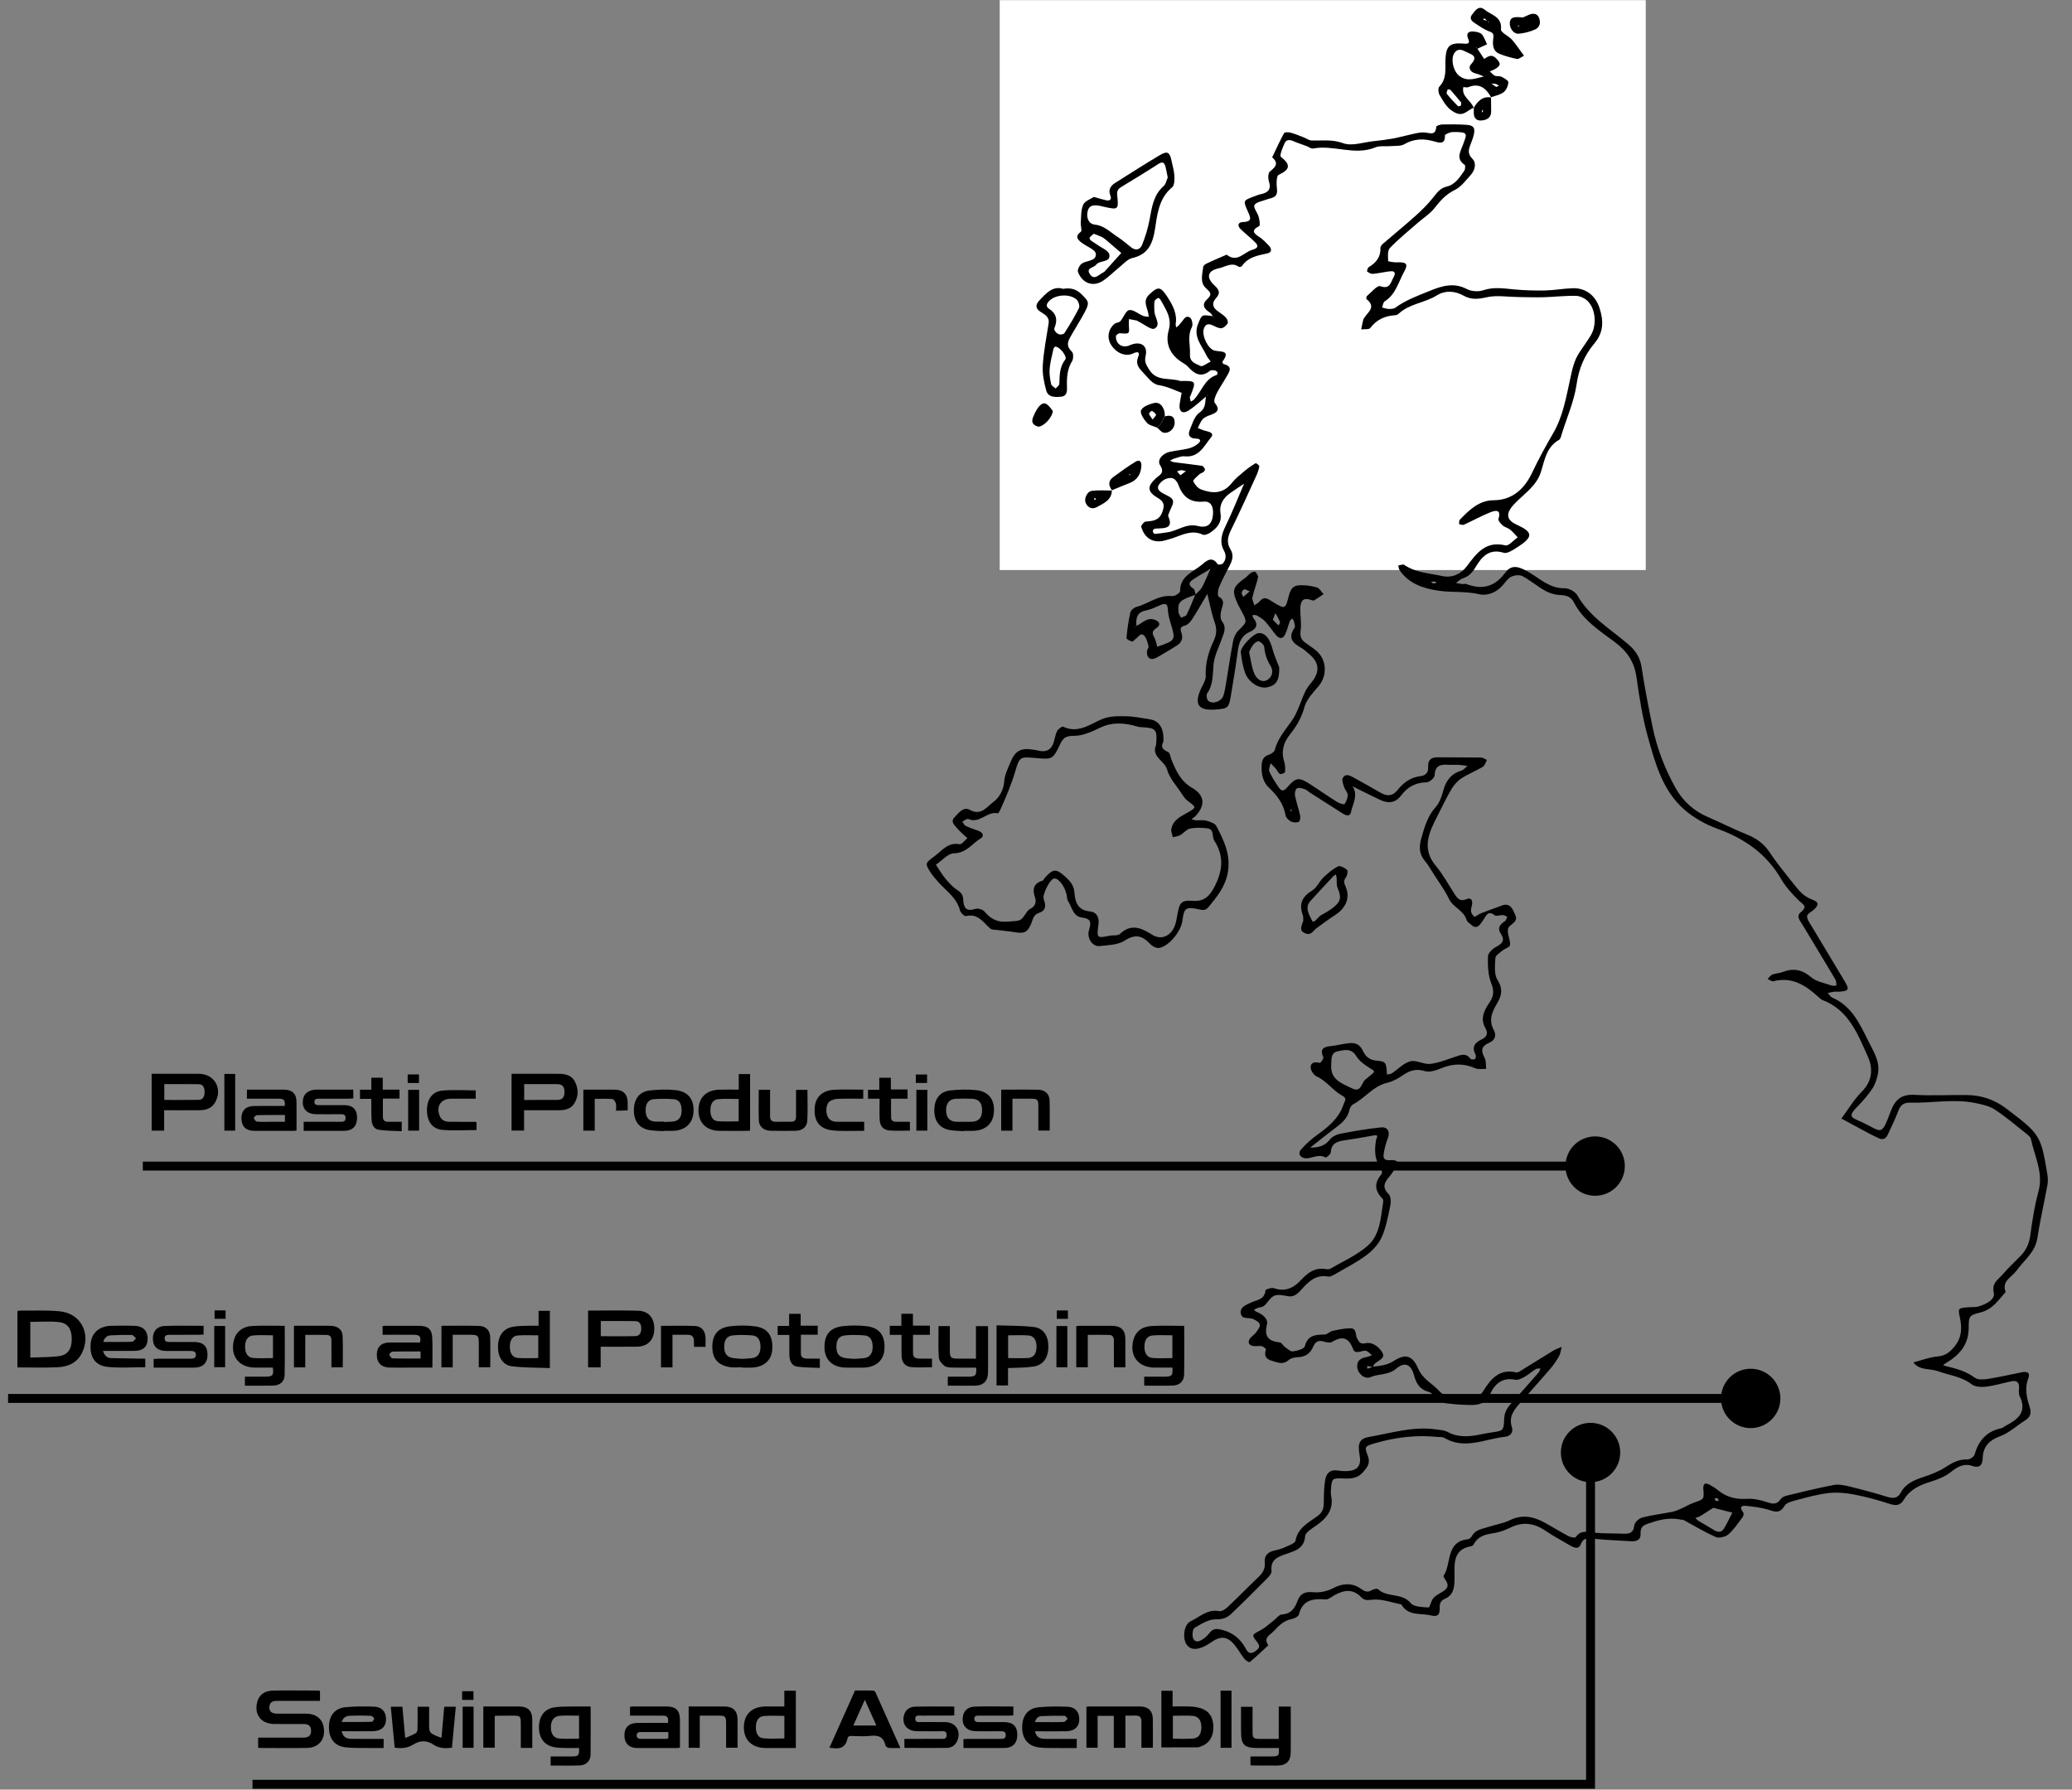 <?xml version="1.0" encoding="utf-8"?>
<!-- Generator: Adobe Illustrator 25.2.1, SVG Export Plug-In . SVG Version: 6.00 Build 0)  -->
<svg version="1.1" id="Layer_1" xmlns="http://www.w3.org/2000/svg" xmlns:xlink="http://www.w3.org/1999/xlink" x="0px" y="0px"
	 viewBox="0 0 929.06 802.53" style="enable-background:new 0 0 929.06 802.53;" xml:space="preserve">
<rect x="0" y="0" width="929.06" height="802.53" fill="#808080" stroke="none"/>
<style type="text/css">
	.st0{fill:#FFFFFF;}
	.st1{stroke:#000000;stroke-width:4;stroke-miterlimit:10;}
	.st2{fill:none;stroke:#000000;stroke-width:4;stroke-miterlimit:10;}
</style>
<rect x="448.26" y="0.07" class="st0" width="289.68" height="255.56"/>
<g>
	<g>
		<g>
			<path d="M754.41,681.61c-4.64-1.12-9.04-0.51-13.57,1.05c-2.86,0.98-5.47,1.21-5.22,5.2c0.16,2.7-1.88,3.44-4.22,3.3
				c-5.43-0.32-10.87-0.54-16.28-1.08c-2.67-0.26-5-0.96-6.33,2.49c-0.87,2.27-2.92,1.56-4.61,0.57c-3.8-2.24-7.72-4.31-11.36-6.78
				c-4.95-3.36-9.92-4.03-15.4-1.41c-2.32,1.11-4.81,2.14-7.33,2.52c-3.72,0.57-7.18,1.22-9.18,4.88c-0.23,0.43-0.7,0.95-1.12,1.02
				c-8.81,1.37-7.52,8.72-7.58,14.26c-0.05,4.38-0.34,7.62-4.56,9.46c-2.15,0.93-2.14,2.66-2.11,4.52c0.04,2.87-1.35,3.45-4.01,2.8
				c-4.6-1.12-10.14,0.43-13.16-4.92c-4.24-0.83-8.54-2.48-12.68-2.15c-2.21,0.18-3.72,0.59-5.28-1.04
				c-3.72-3.9-7.77-3.36-12.01-0.97c-1.33,0.75-2.8,2.02-4.12,1.91c-5.59-0.44-10.22,0.19-11.85,6.74c-0.23,0.9-1.96,1.81-3.12,2.03
				c-3.51,0.66-5.72,2.79-8.06,5.33c-1.86,2.03-4.93,2.97-2.55,6.46c-2.75,2.55-5.45,5.15-8.32,7.55c-0.25,0.21-1.83-0.74-2.41-1.46
				c-1.45-1.82-2.58-3.9-4.01-5.74c-3.51-4.53-6.54-4.83-11.43-1.33c-0.63,0.45-1.29,0.85-1.98,1.21c-3.91,2.04-6.77,1.86-8.44-0.48
				c-1.99-2.78-1.34-9.02,1.74-10.49c4.04-1.93,7.56-5.58,12.81-4.57c1.13,0.22,2.81-0.88,3.81-1.82
				c4.72-4.46,9.25-9.12,13.95-13.61c1.8-1.72,2.92-3.56,2.68-6.14c-0.34-3.56,1.58-5.11,4.9-5.73c2.01-0.38,3.96-1.24,5.85-2.09
				c1.14-0.51,2.88-1.28,3.03-2.16c1.05-5.92,6.01-8.2,10.08-11.23c2.19-1.63,2.61-3.58,2.62-6.05c0.02-3.35,0.08-6.75,0.63-10.05
				c0.46-2.75,2.1-4.71,5.45-4.19c1.53,0.24,3.12,0.34,4.66,0.25c4.47-0.27,6.14-2.54,5.33-7.01c-0.97-5.32-0.15-7.53,4.23-8.29
				c9.91-1.72,19.7-4.85,29.98-3.37c1.76,0.25,3.71,0.31,5.21,1.13c4.69,2.55,9.49,2.17,14.41,1.2c1.78-0.35,3.55-0.71,5.34-0.97
				c5.23-0.76,5.45-0.73,5.63-6.04c0.1-2.88,1.25-4.88,3.06-6.86c4.19-4.61,8.29-9.3,12.39-13.99c0.42-0.48,0.57-1.2,0.85-1.81
				c-0.72,0.09-1.58-0.05-2.14,0.3c-1.75,1.09-3.3,2.52-5.09,3.51c-1.27,0.71-2.94,1.52-4.22,1.25c-5.6-1.18-9.04,1.89-11.01,6.17
				c-1.71,3.72-4.3,5.09-7.77,5.14c-4.12,0.07-8.27-0.27-12.37-0.78c-1.36-0.17-2.63-1.34-3.84-2.2c-1.25-0.89-2.24-2.49-3.58-2.84
				c-4.09-1.06-5.67-3.67-6.73-7.57c-1.34-4.9-4.17-6.08-7.96-2.88c-3.55,3-7.79,2.17-11.52,3.79c-2.66,1.15-5.77-1.63-5.97-4.62
				c-0.19-2.84,1.76-3.97,4.29-4.4c0.8-0.14,1.55-0.53,2.33-0.8c-0.96-0.71-1.9-1.98-2.89-2.02c-1.92-0.08-4.6,1.82-5.55-0.7
				c-1.97-5.21-4.75-6.06-9.36-3.29c-0.93,0.56-2.62,0.27-3.81-0.11c-2.55-0.8-3.83,0.18-4.82,2.46c-1.23,2.83-3.4,4.41-6.67,4.54
				c-1.47,0.06-3.27,0.4-4.3,1.32c-2.47,2.21-4.71,1.09-7.23,0.39c-2.9-0.81-3.84-2.26-2.91-5.14c0.1-0.3-1.12-1.37-1.83-1.51
				c-1.24-0.24-2.61,0.16-3.86-0.07c-1.93-0.36-2.65-1.64-1.46-3.36c0.72-1.04,1.97-1.7,2.71-2.73c0.8-1.12,2.03-2.73,1.7-3.63
				c-0.41-1.13-2.11-2.06-3.44-2.51c-1.84-0.62-4.7,0.35-5.09-2.42c-0.41-2.86,2.34-3.74,4.39-4.75c2.65-1.31,6.28-1.25,6.67-5.52
				c0.04-0.48,2.7-1.38,3.78-1.01c5.14,1.78,8.94-0.14,12.28-3.77c2.93-3.19,6.16-5.59,10.85-4.8c0.74,0.13,1.69,0.16,2.29-0.2
				c5.71-3.37,12.04-6.1,16.87-10.47c5.39-4.87,5.63-12.53,6.72-19.44c0.07-0.47-0.02-1.18-0.32-1.48
				c-3.56-3.54-3.78-7.09-0.44-10.95c0.42-0.49,0.17-2.08-0.33-2.73c-2.93-3.87-2.81-8.18-2.12-12.6c0.16-1.03,1.56-2.52-1.1-2.04
				c-4.3,0.77-8.6,1.55-12.93,2.16c-3.35,0.47-6.06,1.3-6.27,5.47c-0.04,0.84-2.08,2.43-2.34,2.28c-3.15-1.91-6.05,0.56-9.04,0.31
				c-2.2-0.18-3.49-2.13-2.1-3.75c2.15-2.5,4.68-4.76,7.35-6.7c5.02-3.65,9.7-7.34,11.84-13.62c0.65-1.91,1.78-2.74-0.65-4.06
				c-4.2-2.28-6.91-6.57-11.44-8.6c-1.29-0.58-2.67-2.72-2.64-4.12c0.05-2.34,2.08-2.38,4.12-1.94c0.36,0.08,1.8-1.95,1.56-2.49
				c-1.54-3.47-0.2-4.67,3.17-5c2.79-0.27,5.53-1.02,8.31-1.33c2.78-0.3,4.9,0.5,6.26,3.41c1.06,2.27,2.73,4.1,5.88,4.39
				c4.61,0.43,4.58,0.75,4.93,6.36c-0.59,0.35-1.18,0.7-1.78,1.05c0.56-0.38,1.13-0.76,1.69-1.15c0.76-0.17,1.65-0.14,2.26-0.53
				c2.78-1.82,5.27-4.62,8.29-5.4c2.69-0.69,6.02,1.48,8.93,1.16c3.79-0.42,7.47-1.98,11.16-3.18c2.47-0.8,4.83-1.92,6.87,0.87
				c0.28,0.38,1.58,0.44,2.04,0.12c0.38-0.27,0.53-1.48,0.25-1.99c-1.84-3.41-0.33-5.37,2.7-6.78c2.31-1.07,3.09-2.74,1.75-5.02
				c-2.54-4.35-0.55-8.05,1.78-11.53c1.9-2.83,2.22-5.13,0.83-8.57c-1.48-3.66-1.6-8.03-1.51-12.08c0.03-1.5,2.07-3.48,3.68-4.32
				c2.83-1.48,4.07-2.94,2.09-5.93c-1.8-2.7-0.15-4.24,1.97-5.69c0.5-0.34,0.61-1.26,0.91-1.91c-0.67-0.25-1.33-0.69-2.01-0.72
				c-1.23-0.06-2.9,0.66-3.62,0.08c-2-1.61-3.12-1.14-4.26,0.82c-0.65,1.12-1.42,2.17-2.22,3.19c-1.16,1.48-2.5,1.72-3.93,0.34
				c-0.75-0.72-1.91-1.33-2.16-2.2c-1.24-4.34-6.01-5.56-7.89-9.45c-1.91-3.95-4.57-7.54-6.94-11.26c-1.25-1.97-2.4-4.05-3.9-5.82
				c-2.64-3.12-2.64-6.38-1.59-10.12c1.42-5.02,2.77-9.91,6.41-13.98c1.64-1.83,2.66-4.47,3.29-6.91c1.19-4.6,3.36-8,8.16-9.42
				c1.07-0.32,1.91-1.41,2.85-2.15c-1.27-0.17-2.53-0.41-3.8-0.48c-1.55-0.08-3.12,0.06-4.68-0.04c-3.46-0.22-6.12,0.16-6.25,4.72
				c-0.03,1.14-2.34,3.15-3.62,3.16c-4.9,0.04-8.57,2.11-11.35,5.82c-2.72,3.62-5.97,3.71-9.61,1.99c-4.2-1.98-8.32-4.1-12.48-6.17
				c-0.18-0.15-0.36-0.3-0.53-0.45c0.21,0.12,0.41,0.25,0.62,0.37c2.92,4.09,0.24,8.01-0.57,11.88c-0.41,1.99-2.27,1.46-3.76,0.49
				c-4.79-3.1-9.62-6.14-14.43-9.21c-0.87-0.56-1.66-1.36-2.6-1.68c-1.1-0.37-2.69-0.83-3.43-0.32c-0.73,0.5-1.06,2.25-0.84,3.3
				c0.61,3.03,1.68,5.97,2.33,9c0.19,0.87-0.2,2.56-0.72,2.74c-1.03,0.36-2.51,0.27-3.49-0.25c-1.01-0.53-2.19-1.69-2.37-2.73
				c-0.89-5.14-3.72-8.9-7.44-12.37c-2.55-2.38-3.37-5.73-3.3-9.27c0.05-2.5,0.36-4.58,3.21-5.51c1.06-0.34,2.49-1.27,2.72-2.19
				c1.3-5.23,4.81-9,7.74-13.27c2.56-3.72,3.79-8.34,5.72-12.52c0.64-1.38,1.51-2.71,2.5-3.87c4.45-5.21,4.23-9.4-0.82-13.53
				c-1.01-0.82-1.94-1.78-3.05-2.41c-3.75-2.12-6.57-4.42-3.25-9.12c0.43-0.61-0.07-1.94-0.27-2.91c-0.1-0.47-0.51-0.88-0.77-1.31
				c-0.37,0.4-0.9,0.73-1.07,1.2c-0.72,1.92-1.18,3.96-2.03,5.82c-1.04,2.25-2.64,2.27-4.18,0.42c-1.65-1.99-3.09-4.17-4.83-6.08
				c-1-1.1-2.38-1.9-3.68-2.67c-0.52-0.31-1.3-0.19-1.97-0.26c0.09,0.47,0.03,1.08,0.31,1.4c2.38,2.74,1.45,4.86-1.44,6.13
				c-3.88,1.7-5.02,4.78-5.52,8.63c-0.86,6.66-1.97,13.3-3.08,19.93c-0.94,5.62-1.3,5.89-6.81,6.32c-7.84,0.61-9.84-2.29-6.56-9.43
				c0.84-1.83,2.18-3.79,2.09-5.63c-0.27-5.65,1.21-10.77,3.56-15.75c1.27-2.68,1.52-5.23,0.46-8.22
				c-1.47-4.15-2.25-8.54-3.32-12.83c-2.24,3.78-4.38,7.62-6.77,11.31c-0.79,1.22-2.04,2.58-3.33,2.92
				c-2.31,0.6-2.05,1.64-1.47,3.34c0.89,2.6-0.17,4.51-2.49,5.86c-2.91,1.7-5.73,3.57-8.7,5.16c-2.69,1.44-4.53,0.14-4.31-2.91
				c0.06-0.74,0.86-1.55,0.71-2.17c-0.41-1.62-0.81-3.45-1.85-4.64c-1.59-1.81-2.6,0.36-3.74,1.16c-0.63,0.44-1.33,1.45-1.79,1.34
				c-0.96-0.22-2.57-1.1-2.52-1.58c0.36-3.85,0.89-7.7,1.75-11.47c0.23-1,1.64-2.18,2.72-2.47c5.4-1.44,9.97-5.53,16.09-4.86
				c1.13,0.12,3.51-1.45,3.5-2.21c-0.11-6.91,5.9-8.54,9.83-11.94c2.29-1.98,4.59-3.77,7.06-0.1c0.19,0.29,1.89,0.08,2.3-0.4
				c1.47-1.72,1.57-3.68,0.45-5.76c-2.04-3.79-1.06-7.28,0.74-10.99c3.05-6.28,5.61-12.79,8.38-19.2c0.12-0.2,0.24-0.4,0.37-0.61
				c-0.09,0.23-0.18,0.46-0.27,0.69c-2.13,1.43-4.3,2.81-6.39,4.3c-3.17,2.26-5.02,5.17-4.35,9.28c0.64,3.91-1.58,6.42-4.48,8.4
				c-0.97,0.67-2.65,1.38-3.49,0.98c-4.91-2.29-9.11,0.1-13.48,1.59c-0.98,0.33-2,0.57-2.99,0.88c-5.34,1.65-9.54-0.5-11.11-5.96
				c-0.17-0.59,1.21-2.29,1.97-2.36c3.2-0.27,6.04-0.4,7.45-4.22c1.08-2.94,0.99-4.64-1.95-6.36c-4.76-2.78-4.92-5.11-1.01-8.74
				c1.8-1.67,4.28-2.38,1.98-5.97c-1.49-2.33,1.1-5.29,4.34-5.99c2.78-0.6,5.64-0.84,8.4-1.5c1.44-0.34,2.9-1.05,4.06-1.97
				c1.9-1.51,1.46-2.43-0.98-2.49c-2.39-0.05-3.47-1.48-2.6-3.59c1.17-2.84,2.16-6.45,4.41-8c3.09-2.13,2.45-4.77,2.99-7.38
				c0.18-0.1,0.37-0.17,0.52-0.3c0.09-0.08,0.11-0.24,0.16-0.37c-0.2,0.25-0.4,0.5-0.6,0.75c-2.68,2.17-5.18,4.64-8.1,6.43
				c-2.62,1.6-4.22,0.23-3.83-2.9c0.22-1.74,0.61-3.45,0.92-5.18c0.53-0.52,1.06-1.05,1.58-1.57c0.13-0.17,0.27-0.34,0.4-0.51
				c-0.11,0.2-0.22,0.39-0.32,0.59c-0.53,0.53-1.05,1.06-1.58,1.59c-3.45-1.35-6.68-2.95-10.56-3.55c-2.76-0.43-5.16-3.92-7.45-6.3
				c-1.59-1.66-2.74-3.57-1.59-6.3c0.94-2.23-0.14-2.57-2.26-1.57c-3.47,1.64-7.71-0.22-10-4.07c-1.78-2.98-1.21-6.71,1.57-9.13
				c0.72-0.63,2.1-0.57,2.7-1.25c1.45-1.63,2.41-4.7,3.96-4.98c1.86-0.33,4.1,1.7,6.23,2.58c0.8,0.33,1.74,0.29,2.62,0.43
				c-0.14-0.73-0.25-1.47-0.42-2.19c-0.64-2.65-2.25-5.13,0.58-7.81c3.92-3.72,5.02-3.7,8.08,1c2.45,3.76,4.51,7.57,3.77,12.29
				c-0.07,0.46,0.15,0.98,0.24,1.47c0.39-0.31,0.82-0.59,1.17-0.94c0.36-0.37,0.6-0.86,0.97-1.21c1.2-1.14,2.02-3.69,4.13-2.16
				c0.87,0.63,1.29,3.16,0.74,4.21c-2.11,4.04-0.63,8.11-0.85,12.16c-0.2,3.69,2.76,4.16,4.71,5.22c0.91,0.49,3.03-1.26,4.6-2
				c-0.65-0.91-1.46-1.74-1.92-2.74c-2.08-4.53-6.2-8.42-3.67-14.33c1.67-3.9,1.32-4.06,6.69-3.25c0.08,0.18,0.14,0.37,0.26,0.52
				c0.07,0.09,0.24,0.12,0.36,0.17c-0.24-0.2-0.47-0.4-0.71-0.61c-0.49-0.6-0.86-1.37-1.48-1.77c-2.67-1.71-3.73-3.62-0.97-6.1
				c2.28-2.04,1.16-3.08-0.7-4.78c-2.85-2.6-1.58-6.26-1.23-9.54c0.06-0.57,0.94-1.23,1.59-1.54c2.74-1.29,5.53-2.47,8.3-3.68
				c0.23-0.1,0.59-0.29,0.7-0.2c4.69,3.67,7.63-1.15,11.37-2.22c2.63-0.75,3.06-1.73,1.15-3.57c-2.05-1.98-4.29-3.78-6.35-5.75
				c-1.65-1.58-1.06-3.07,0.97-3.14c4.63-0.16,3.4-2.25,2.19-4.97c-2.08-4.68-1.95-4.74,2.79-6.49c0.97-0.36,1.94-0.79,2.94-1
				c3.28-0.66,5.03-2.06,3.8-5.82c-0.43-1.33-0.38-3.74,0.45-4.4c2.53-2,4.11-3.65,1.02-6.35c1.75-3.64,3.41-7.32,5.34-10.86
				c0.26-0.48,1.97-0.46,2.88-0.22c1.99,0.54,3.91,1.36,5.85,2.1c1.21,0.46,2.39,1.38,3.6,1.42c4.72,0.16,9.21-0.61,14.15,1.22
				c3.91,1.45,9.07-0.43,13.67-0.91c2.81-0.29,5.63-0.65,8.41-1.13c2.25-0.39,4.45-1.05,6.69-1.51c2.48-0.51,4.98-1.36,7.45-1.29
				c2.47,0.07,5.19,1.87,5.55-2.56c0.03-0.42,1.76-0.98,2.71-1c3.63-0.07,7.28-0.09,10.91,0.17c3.2,0.23,3.92,1.46,3.14,4.71
				c-0.3,1.25-0.82,2.46-1.26,3.68c-0.88,2.39-1.81,4.39,0.72,6.87c1.84,1.81,1.18,5.03-0.71,7.13c-2.25,2.5-4.43,5.47-7.31,6.87
				c-3.95,1.93-6.45,4.82-9.04,8.11c-2.04,2.59-5.03,4.43-7.56,6.65c-4.2,3.68-8.57,7.19-12.41,11.22
				c-1.12,1.18-0.85,3.85-0.77,5.82c0.01,0.27,2.65,0.66,4.06,0.6c4.1-0.16,5.02,0.71,3.18,4.03c-2.59,4.67-3.77,10.31-8.8,13.46
				c-0.69,0.44-0.8,1.81-1.18,2.75c0.99,0.24,1.98,0.64,2.97,0.66c1.01,0.02,2.25-0.02,3-0.57c4.59-3.36,9.83-5.27,15.04-7.39
				c5.68-2.31,10.95-4.1,17-0.96c2.04,1.06,5.19,1.27,7.38,0.53c4.69-1.58,9.18-0.8,13.82-0.37c4.61,0.42,9.27,0.57,13.9,0.47
				c4.13-0.09,8.24-0.88,12.37-1c5.9-0.18,10.23,3.33,12.02,8.85c1.87,5.76,1.91,10.92-2.32,15.94c-4.37,5.18-6.92,11.09-7.93,18.16
				c-1.08,7.59-4.32,14.88-6.64,22.3c-0.31,0.97-0.55,2.34-1.26,2.75c-5.68,3.21-6.42,9.05-8.14,14.45
				c-1.91,5.99-7.09,9.47-11.26,13.62c-4.39,4.36-4.81,7.56,0.34,9.92c7.28,3.33,7.82,5.42,0.35,10.16
				c-1.87,1.19-4.47,2.99-6.09,2.48c-6.89-2.15-10.16,2.29-12.85,6.82c-1.5,2.52-3.11,3.84-5.64,4.72
				c-1.08,0.38-1.96,1.34-2.93,2.03c1.01,0.16,2.02,0.35,3.03,0.46c0.51,0.06,1.1-0.21,1.55-0.04c7.16,2.72,12.71,1.43,17.58-5.13
				c2.95-3.98,6.49-2.62,11.32,0.34c4.65,2.85,8.96,6.87,15.22,6.72c1.93-0.04,4.79,1.5,5.73,3.16
				c5.46,9.64,14.85,15.11,22.85,21.99c3.43,2.95,5.29,5.92,5.96,10.31c1.36,8.95,3.09,17.85,4.92,26.71
				c2,9.71,5.55,18.93,10.4,27.54c3.22,5.72,8.02,10.1,14.21,12.79c5.95,2.59,11.74,5.53,17.75,7.95c4.23,1.71,7.56,4.05,10.14,7.96
				c3.27,4.97,7.13,9.56,10.81,14.25c2.22,2.83,4.42,5.55,8.12,6.89c3.17,1.15,3.22,2.3,1.09,4.4c-1.09,1.08-3.21,2.02-3.23,3.06
				c-0.03,1.58,1.26,3.25,2.17,4.77c4.92,8.25,9.93,16.44,14.82,24.7c2.09,3.52,1.66,4.16-2.65,4.43c-0.78,0.05-1.57-0.07-2.34,0.03
				c-0.93,0.12-1.84,0.37-2.76,0.57c0.69,0.71,1.25,1.71,2.09,2.08c8.6,3.74,12.2,11.5,16.02,19.25c2.41,4.9,5.6,9.47,4.33,15.29
				c-0.48,2.17-1.21,4.44-2.43,6.26c-1.86,2.79-4.08,5.39-6.44,7.78c-5.03,5.09-2.84,5.09,1.74,7.24c9.07,4.26,8.6,6.75,12.9-4.75
				c2.04-5.46,4.88-7.82,10.82-7.49c7.77,0.44,15.58-0.01,23.37,0.09c6.61,0.09,12.44,2.04,17.9,6.22
				c14.83,11.35,15.26,11.58,18.23,29.58c0.25,1.5,0.25,3.13-0.02,4.63c-1.45,7.89-3.29,15.71-4.48,23.64
				c-0.98,6.5-6.06,10.05-9.49,14.81c-2.09,2.9-6.68,4.51-4.74,9.43c-3.23,3.63-5.89,7.79-11.16,9.14
				c-5.36,1.37-5.38,1.63-5.44,7.21c-0.07,7.29-4.11,11.91-9.98,15.4c-0.53,0.32-1.01,0.72-1.51,1.09c0.49,0.15,0.97,0.33,1.47,0.45
				c4.55,1.07,8.95,2.31,12.86,5.21c1.35,1,3.95,0.78,5.87,0.47c5.11-0.81,10.16-1.95,15.23-2.99c2.42-0.49,3.76,0.29,2.78,2.82
				c-1.71,4.43-0.7,8.61,0.66,12.82c0.81,2.52,0.39,4.48-2.06,5.98c-3.74,2.3-7.07,5.56-11.08,7.03c-5.12,1.87-7.83,4.77-7.96,10.09
				c-0.08,3.17-1.66,4.31-4.52,3.33c-4.01-1.37-6.76,0.34-9.83,2.77c-2.54,2.01-5.83,3.29-8.99,4.26c-4.86,1.5-9.26,3.5-11.96,8
				c-1.7,2.83-3.67,2.84-6.55,1.9c-5.16-1.68-10.44-3.13-15.76-4.15c-3.75-0.72-7.72-1.08-11.49-0.65
				c-4.86,0.54-9.64,1.91-14.39,3.16c-1.93,0.51-4.55,1.15-5.38,2.59c-2.32,4.01-4.97,2.3-7.97,1.49c-2.95-0.79-6.03-1.17-9.08-1.49
				c-2.83-0.29-3.01,0.89-1.42,2.97c0.3,0.4,0.1,1.55-0.27,2.04c-2.02,2.67-3.89,5.56-6.37,7.73c-1.31,1.14-4.17,1.87-5.65,1.23
				c-5.12-2.25-9.94-5.19-14.88-7.87c0.53-0.52,1.06-1.04,1.59-1.56c0.52-0.52,1.04-1.04,1.56-1.57c0.14-0.18,0.28-0.36,0.42-0.55
				c-0.12,0.2-0.24,0.41-0.35,0.61c-0.52,0.52-1.04,1.04-1.56,1.56C755.45,680.55,754.93,681.08,754.41,681.61z M535.98,266.64
				c1.01-1.08,2.3-2.02,2.98-3.28c1.42-2.63,2.51-5.44,3.74-8.17c-2.68,1.61-5.44,3.1-8.01,4.86c-2.13,1.46-1.47,2.73,0.5,3.99
				c0.62,0.4,0.62,1.77,0.9,2.69c-7.19,2.41-8,3.16-7.69,7.66c0.06,0.89,0.77,1.74,1.17,2.61c0.85-0.42,2.14-0.62,2.48-1.29
				C533.5,272.76,534.69,269.68,535.98,266.64z M509.48,280.69c2.73-1.1,4.77-4.11,8.41-2.72c2.08,0.8,2.7,2.27,0.72,3.61
				c-1.97,1.33-2.16,2.29-1.07,4.21c0.73,1.29,0.94,2.88,1.38,4.33c-0.12,0.21-0.24,0.42-0.36,0.62c0.09-0.24,0.18-0.47,0.27-0.71
				c8.42-2.87,8.38-2.86,6.07-10.57c-0.59-1.96-1.16-4.01-1.24-6.03c-0.11-2.62-1.05-3.09-3.32-2.1c-2.13,0.93-4.29,2-6.54,2.43
				c-4.21,0.82-4.51,3.66-4.23,7.01c-0.18,0.07-0.4,0.11-0.54,0.23c-0.09,0.08-0.08,0.27-0.12,0.41
				C509.1,281.17,509.29,280.93,509.48,280.69z M587.47,514.63c3.44,0.02,6.49-0.57,8.84-3.61c1.01-1.3,2.93-2.29,4.59-2.6
				c6.05-1.16,12.14-2.21,18.27-2.84c3.17-0.33,4.22,2.02,3.06,5.01c-0.9,2.3-1.53,4.77-1.84,7.22c-0.19,1.53,0.36,2.64,2.74,2.46
				c3.65-0.28,4.21,0.85,2.51,3.51c-0.81,1.27-1.58,2.61-2.56,3.74c-2.25,2.58-3.59,4.87-0.43,7.96c1,0.98,1.09,3.49,0.75,5.12
				c-0.99,4.8-1.88,9.74-3.85,14.17c-1.38,3.12-4.07,6.01-6.85,8.09c-4.26,3.19-9.08,5.63-13.71,8.31
				c-1.09,0.63-2.47,1.49-3.53,1.29c-5.53-1.07-8.88,2.46-11.95,5.85c-1.93,2.14-3.45,3.53-6.46,2.89c-1.9-0.4-4.21-0.82-5.81-0.08
				c-1.77,0.82-2.84,3.07-4.42,4.45c-0.7,0.62-1.93,0.61-2.89,0.96c-0.59,0.22-1.13,0.58-1.69,0.88c0.4,0.3,0.76,0.72,1.21,0.89
				c2.62,1.02,5.25,3.1,4.65,5.56c-1.35,5.52,0.64,7.61,5.78,8.15c0.8,0.08,1.4,1.42,2.21,2c1.14,0.81,2.48,2.14,3.58,2.01
				c1.93-0.24,5.08-1.08,5.38-2.26c1.31-5.21,4.97-5.19,9.01-5.3c1.11-0.03,2.13-1.34,3.29-1.59c2.69-0.59,5.45-1.21,8.18-1.22
				c2.95-0.01,2.08,3.11,3.07,4.74c0.83,1.37,1.35,2.47,3.48,2c3.52-0.78,6.32,1.76,7.72,4.11c1.81,3.05-2.75,3.64-3.88,5.76
				c-0.12,0.23-0.19,0.48-0.28,0.73c-0.9-0.14-1.79-0.27-2.69-0.41c0.07,0.41,0.14,0.82,0.21,1.24c0.8-0.31,1.6-0.63,2.4-0.94
				c3.23-0.42,6.21-0.54,9.37-2.57c5.41-3.47,8.39-2.48,11.03,3.55c2.05,4.68,6.19,6.48,9.18,9.73c2.57,2.8,5.18,3.16,8.25,3.13
				c3.07-0.03,6.16-0.32,9.2-0.78c0.86-0.13,1.82-1.08,2.33-1.9c3.47-5.57,7.28-10.42,15-8.58c0.43,0.1,1.03-0.18,1.45-0.44
				c5.02-3.09,10-6.23,15.03-9.29c1.19-0.72,2.54-1.16,3.82-1.74c-0.36,1.38-0.47,2.91-1.14,4.12c-1.12,2.03-2.46,3.98-3.97,5.74
				c-4.22,4.93-8.56,9.76-12.87,14.6c-2.93,3.29-5.96,6.39-4.34,11.53c0.7,2.23-0.43,4.03-3.12,4.33
				c-9.05,0.99-18.02,5.92-27.22,0.48c-0.81-0.48-2.01-0.32-3.04-0.42c-9.41-0.95-18.62,0.12-27.69,2.75
				c-4.69,1.36-5.2,1.49-3.59,5.51c1.38,3.46-0.05,5.21-2.01,7.48c-2.56,2.97-5.66,3.07-9.18,2.88c-4.61-0.24-4.92,0.2-5.23,4.53
				c-0.08,1.03-0.19,2.12,0.02,3.11c1.33,6.37-2.02,10.26-6.81,13.59c-1.87,1.3-4.71,3-4.83,4.67c-0.38,5.6-4.67,6.62-8.36,7.91
				c-3.99,1.4-7.3,2.57-6.7,7.79c0.11,0.99-1.07,2.32-1.95,3.21c-5.31,5.35-10.63,10.69-16.09,15.88c-1.82,1.73-3.81,2.58-6.85,2.49
				c-3.22-0.09-6.69,2.05-9.65,3.87c-0.9,0.55-1.18,3.64-0.5,4.89c1.1,2.03,3.18,0.95,4.68-0.15c1.03-0.76,1.94-1.74,2.76-2.73
				c1.58-1.91,3.25-1.71,5.52-1.13c4.91,1.26,8.25,4.12,10.55,8.45c1.02,1.92,2.25,2.57,4.23,1.11c1.69-1.24,2.52-2.05,0.77-4.22
				c-2.55-3.15-2.21-3.19,1.5-5.14c2.19-1.15,4.04-2.94,6.04-4.45c1.22-0.93,2.38-2.62,3.63-2.69c4.17-0.23,5.86-2.87,7.06-6.19
				c1.18-3.28,3.57-4.11,6.76-3.79c3.42,0.34,6.48-0.4,9.68-2.04c3.71-1.9,8.03-2.26,11.82,0.42c1.59,1.12,2.94,1.97,4.9,0.76
				c0.8-0.49,2.46-0.91,2.89-0.49c4.07,3.91,10.69,1.45,14.67,6.25c1.43,1.73,5.22,1.77,7.98,1.96c0.57,0.04,1.09-2.87,2.06-4.07
				c0.91-1.13,2.33-1.9,3.64-2.65c2.26-1.3,3.91-2.69,2-5.49c-0.43-0.62-1.17-1.68-0.95-2c3.68-5.45,0.79-15.35,11.02-16.42
				c0.63-0.07,1.37-0.84,1.72-1.47c1.6-2.9,4.64-3.11,7.28-4c3.18-1.08,6.64-1.53,9.61-3c5.52-2.73,10.56-1.75,15.57,0.99
				c3.64,1.99,7.17,4.2,10.84,6.14c0.94,0.5,2.94,0.84,3.22,0.43c2.26-3.35,5.23-2.33,8.36-2c4.12,0.44,8.31,0.25,12.46,0.45
				c2.83,0.13,5.03,0.01,5.44-3.76c0.14-1.31,2.1-3.1,3.54-3.48c4.41-1.16,8.99-1.67,13.47-2.57c1.43-0.29,2.81-0.92,4.16-1.51
				c1.88-0.82,3.65-1.95,5.58-2.61c4.59-1.57,4.59-1.49,4.17-6.44c-0.06-0.67,0.2-1.71,0.65-1.97c0.49-0.28,1.48-0.02,2.09,0.31
				c1.36,0.75,2.7,1.58,3.9,2.56c3.81,3.13,8.06,4.16,13,3.84c2.98-0.19,6.16,0.56,9.04,1.52c2.51,0.84,4.33,1.09,6-1.34
				c0.53-0.77,1.65-1.36,2.6-1.59c7.05-1.7,14.09-3.45,21.21-4.8c2.18-0.41,4.65,0.09,6.87,0.63c5.78,1.41,11.54,2.95,17.23,4.71
				c2.63,0.81,4.62,0.61,5.95-1.89c2.14-4.01,5.84-5.6,9.89-6.94c3.42-1.13,6.9-2.42,9.9-4.34c3.14-2,6.06-3.78,9.99-3.61
				c1.12,0.05,3.04-1.2,3.33-2.2c1.77-6.28,5.39-10.43,11.93-11.8c0.72-0.15,1.34-0.77,2.03-1.13c5.44-2.82,9.69-6.14,6.27-13.23
				c-0.52-1.08-0.34-2.57-0.28-3.86c0.1-2.49-1.19-3.3-3.38-2.85c-3.8,0.77-7.54,1.95-11.38,2.41c-2.15,0.26-4.98,0.13-6.54-1.08
				c-4.54-3.51-10.04-4.02-15.1-5.86c-3.66-1.33-8.21-0.19-11-3.92c3.66-0.94,7.27-2.38,10.98-2.69c3.59-0.3,5.62-2.16,7.63-4.66
				c3.06-3.8,3.24-8.04,2.29-12.54c-0.94-4.44-0.92-4.46,3.57-4.85c1.55-0.14,3.19,0.08,4.65-0.34c3.33-0.94,7.65-3.06,6.95-6.15
				c-0.96-4.28,1.58-5.6,3.48-7.73c2.59-2.91,5.33-5.7,8.12-8.41c2.72-2.64,4.22-5.64,4.74-9.49c0.89-6.66,1.93-13.36,3.69-19.83
				c2.3-8.45-1.78-15.73-3.37-23.47c-0.18-0.88-1.16-1.71-1.95-2.33c-4.68-3.7-9.24-7.6-14.21-10.87c-2.48-1.63-5.69-2.33-8.68-2.95
				c-9.76-2.02-19.57,0.07-29.37-0.18c-2.67-0.07-4.27,0.97-5.24,3.61c-1.34,3.64-3.12,7.13-4.73,10.67
				c-0.92,2.01-2.33,2.63-4.38,1.53c-1.14-0.61-2.36-1.09-3.5-1.7c-4.33-2.32-8.63-4.66-12.95-7c3.03-4.06,5.67-8.53,9.2-12.1
				c4.8-4.85,5.03-10.46,2.64-15.74c-4.53-10.04-8.55-20.83-20.26-25.28c-0.7-0.27-1.31-0.85-1.88-1.38
				c-5.72-5.23-11.84-9.22-20.19-7.06c-0.73,0.19-1.72-0.65-2.59-1.01c0.7-0.68,1.28-1.66,2.12-1.99c1.43-0.57,3.09-0.55,4.52-1.11
				c4.81-1.87,8.79-1.2,12.88,2.31c2.37,2.03,6.03,2.58,9.15,3.7c0.65,0.23,1.46,0.03,2.2,0.03c-0.13-0.89-0.02-1.93-0.44-2.65
				c-4.9-8.26-9.9-16.45-14.83-24.7c-1.02-1.7-2.96-3.73-0.77-5.5c3.39-2.73,0.96-3.53-0.91-5.36c-2.94-2.89-5.82-6.05-7.88-9.59
				c-6.61-11.35-16.44-18.15-28.59-22.53c-5.25-1.9-10.46-4.84-14.68-8.48c-9.89-8.54-13.16-20.9-16.5-32.84
				c-2.43-8.69-3.8-17.72-5.07-26.68c-0.98-6.89-4.23-11.62-9.8-15.76c-6.8-5.06-14.19-9.8-18.27-17.76
				c-1.37-2.68-3.6-3.19-6.42-3.3c-2.19-0.09-4.55-0.82-6.47-1.9c-3.51-1.98-6.62-4.66-10.17-6.55c-1.29-0.69-3.57-0.43-4.98,0.25
				c-1.53,0.74-2.65,2.43-3.83,3.81c-2.77,3.25-7,4.89-10.43,4.08c-6.2-1.47-12.39-0.72-18.5-1.62c-6.77-1-13.17-3.11-17.33-9.18
				c-0.4-0.58-0.42-1.41-0.62-2.12c0.91-0.11,2.12-0.67,2.69-0.28c5.12,3.54,11.21,3.74,16.96,5.01c4.45,0.98,8.46-0.89,11-4.26
				c4.46-5.92,8.48-11.62,17.42-9.48c1.46,0.35,3.65-2.33,5.5-3.61c-1.13-1.17-2.16-2.46-3.42-3.47c-0.99-0.8-2.42-1.07-3.37-1.9
				c-0.86-0.76-2.09-2.2-1.85-2.92c1.37-4.23-1.26-3.88-3.52-2.98c-4.09,1.63-7.97,3.79-11.98,5.61c-0.56,0.26-1.42-0.15-2.15-0.24
				c0.1-0.68-0.06-1.59,0.33-1.99c4.18-4.37,8.71-8.72,15.09-8.74c8.92-0.02,14.15-5.67,17.3-12.29c2.95-6.22,6.15-12.07,9.6-18.01
				c4.17-7.16,5.76-16,7.54-24.31c0.88-4.14,1.73-8.05,4.04-11.58c1.71-2.61,3.56-5.12,5.17-7.78c2.68-4.4,2.24-11.55-1.25-15.2
				c-1.28-1.34-3.5-2.44-5.32-2.49c-4.91-0.12-9.84,0.49-14.76,0.62c-3.83,0.11-7.67-0.06-11.5-0.1c-4.64-0.05-9.46-0.9-13.86,0.11
				c-3.82,0.88-7.01,1.17-10.4-0.74c-3.94-2.21-8.28-2.39-11.92-0.12c-5.46,3.41-12.33,3.72-17.18,8.27
				c-0.36,0.34-0.92,0.6-1.41,0.63c-4.6,0.26-8.37,1.9-11.27,5.72c-0.6,0.8-2.69,0.47-4.09,0.66c0.28-1.35,0.5-2.71,0.85-4.04
				c0.81-3.13,6.71-5.43,1.53-9.56c-0.19-0.15-0.07-1.15,0.22-1.39c1.96-1.63,4.6-4.87,5.9-4.41c4.44,1.58,4.68-1.62,5.97-3.9
				c1.01-1.78,0.88-3.04-1.56-2.76c-2.57,0.29-5.1,0.92-7.66,1.15c-0.84,0.08-1.84-0.5-2.57-1.04c-0.18-0.14,0.19-1.65,0.66-1.94
				c3.34-2,5.49-4.58,5.29-8.74c-0.03-0.61,0.67-1.39,1.22-1.87c4.86-4.19,9.85-8.24,14.62-12.53c2.85-2.56,5.61-5.3,7.95-8.31
				c1.64-2.11,3.06-4.03,5.86-4.69c3.85-0.9,5.86-4.13,7.93-7.1c0.46-0.66,0.57-2.42,0.18-2.68c-4.09-2.75-1.84-5.98-0.76-9
				c1.76-4.89,2.79-5.83-4.63-5.69c-1.22,0.02-3.49,1.03-3.46,1.49c0.22,4.3-2.71,3.29-4.74,2.71c-4.72-1.34-9.06-1.31-13.48,1.25
				c-1.63,0.95-4,0.67-6.05,0.85c-2.32,0.21-4.9-0.27-6.94,0.57c-9.29,3.86-18.65-1.28-27.92,0.51c-0.86,0.17-1.9-0.72-2.88-1.09
				c-1.94-0.73-3.93-1.33-5.82-2.17c-1.63-0.72-3.24-0.9-4.02,0.81c-0.91,2-2.4,5.62-1.72,6.16c4.47,3.59,4.25,5.64-0.98,8.1
				c-1.05,0.49-1.02,4.19-0.76,6.32c0.28,2.3-0.42,3.45-2.44,4.09c-0.74,0.23-1.52,0.37-2.24,0.65c-1.9,0.75-4.59,1.09-5.41,2.5
				c-0.61,1.04,1.39,3.46,1.91,5.35c0.37,1.33,0.73,3.78,0.22,4.05c-4.12,2.14-2.15,3.43,0.31,5.09c1.49,1,2.76,2.36,4.01,3.68
				c1.31,1.38,1.5,3.02-0.66,3.49c-4.34,0.93-8.68,1.64-11.43,5.71c-0.2,0.3-1.12,0.48-1.4,0.29c-3.17-2.24-6,0.07-8.9,0.67
				c-5.04,1.04-5.96,4.04-1.99,7.69c2.26,2.08,2.7,3.49,0.7,5.7c-2.03,2.24-1.56,4.18,0.8,5.87c1.26,0.9,2.61,1.76,3.65,2.88
				c0.58,0.62,1.09,2.09,0.76,2.6c-0.65,0.98-1.92,2.16-2.94,2.16c-1.45,0-2.9-0.98-4.34-1.54c-1.96-0.76-3.01,0.3-3.46,1.97
				c-0.84,3.09,1.96,8.86,4.87,9.59c2.82,0.7,7.41-0.32,3.52,4.99c-0.11,0.16,0.25,0.98,0.51,1.04c4.47,1.1,2.51,3.58,1.24,5.83
				c-1.4,2.48-3.06,4.83-4.34,7.38c-0.64,1.27-1.44,3.47-0.86,4.17c2.69,3.26,0.97,4.42-1.96,5.48c-1.21,0.44-2.57,0.93-3.39,1.83
				c-1.01,1.09-1.52,2.64-2.25,3.99c1.25,0.47,2.47,1.1,3.76,1.36c1.67,0.35,3.65,1.07,2.23,2.79c-3.15,3.82-5.37,9.21-11.92,8.55
				c-1.46-0.15-3.04,0.57-4.53,0.99c-0.71,0.2-1.35,0.64-2.02,0.97c0.65,0.24,1.28,0.62,1.95,0.71c4.11,0.54,8.23,0.96,12.33,1.56
				c0.55,0.08,1.12,0.87,1.41,1.46c0.14,0.28-0.25,1.01-0.6,1.29c-0.59,0.48-1.45,0.65-1.99,1.16c-1.02,0.96-2.88,2.53-2.65,3.04
				c0.68,1.47,2.02,3.1,3.48,3.66c5.07,1.93,9.91,2.07,13.79-2.84c1.59-2.02,3.68-3.67,5.66-5.34c1.58-1.33,3.29-2.52,5.06-3.58
				c0.21-0.13,1.71,1.04,1.64,1.43c-0.26,1.51-0.8,3-1.45,4.41c-3.67,8.02-7.29,16.07-11.18,23.99c-1.48,3.02-2.21,5.76-0.32,8.79
				c1.56,2.5,0.94,4.88-0.36,7.32c-1.72,3.2-3.39,6.44-4.79,9.79c-0.51,1.24-0.71,3.78-0.13,4.1c2.98,1.68,1.87,3.61,1.23,5.94
				c-0.45,1.6-0.62,3.98,0.26,5.12c2.25,2.94,0.78,5.38-0.14,8.02c-1.26,3.66-3.19,7.26-3.6,11.01c-0.5,4.63-0.03,9.28-2.95,13.4
				c-0.48,0.67-0.07,2.76,0.63,3.32c2.04,1.62,5.93,0.12,6.73-2.48c0.61-1.96,0.9-4.03,1.25-6.07c1.03-6.12,1.9-12.27,3.08-18.37
				c0.32-1.64,1.14-3.46,2.31-4.62c3.95-3.9,4.05-3.81,1.62-8.47c-0.6-1.15-1.29-2.26-1.83-3.44c-2.84-6.21-2.4-7.62,3.47-11.87
				c0.84-0.6,1.46-1.51,2.31-2.07c0.58-0.38,1.78-0.79,2.04-0.53c0.65,0.65,1.41,1.79,1.25,2.53c-0.69,3.02-1.87,5.92-2.52,8.94
				c-0.23,1.08,0.57,2.37,0.89,3.57c0.82-0.62,1.81-1.1,2.43-1.88c1.2-1.51,2.48-1.68,4.05-0.74c1.11,0.67,2.21,1.36,3.33,2.01
				c3.56,2.05,4.15,1.98,5.2-2.07c0.75-2.9,1.23-5.94,4.68-6.28c2.69-0.27,5.55,0.18,8.19,0.87c1.22,0.32,2.09,1.98,3.13,3.03
				c-1.4,0.96-2.77,1.97-4.23,2.83c-0.34,0.2-1.01-0.02-1.48-0.2c-3.83-1.41-4.66,0.99-4.72,3.92c-0.07,3.28,0.62,6.64,0.14,9.83
				c-0.37,2.48,0.19,3.99,2,5.34c1.66,1.24,3.43,2.35,5.02,3.68c4.73,3.97,5.04,11.12,1.1,15.81c-2.46,2.93-5.47,5.98-6.41,9.46
				c-1.28,4.72-3.52,8.57-6.45,12.22c-2.97,3.7-4.07,7.7-2.6,12.36c0.45,1.43,0.5,3.06,0.35,4.57c-0.04,0.38-1.76,1.09-2.28,0.82
				c-0.81-0.42-1.19-1.59-1.85-2.36c-0.73-0.85-1.56-1.61-2.34-2.42c-0.23,1.24-0.99,2.72-0.57,3.67c1.12,2.52,2.63,4.89,4.22,7.15
				c1.16,1.65,1.98,2.06,3.88-0.11c4.07-4.65,5.3-4.46,10.58-1.05c3.92,2.53,7.75,5.22,11.71,7.7c0.99,0.62,3.09,1.27,3.34,0.93
				c0.83-1.15,1.43-2.74,1.41-4.15c-0.02-1.14-1.22-2.21-1.6-3.4c-0.42-1.35-1.14-3.15-0.6-4.14c1.12-2.08,3.08-1.18,4.74-0.25
				c4.07,2.28,8.17,4.52,12.21,6.87c2.88,1.67,5.38,1.62,7.55-1.14c2.65-3.37,5.92-5.77,10.31-6.3c2.5-0.3,3.61-1.68,3.47-4.2
				c-0.16-2.9,1.22-4.27,4.17-4.24c6.5,0.06,12.99-0.01,19.49,0.09c0.9,0.01,1.79,0.72,2.69,1.11c-0.6,1.05-0.95,2.52-1.86,3.07
				c-3.11,1.87-6.56,3.19-9.58,5.17c-1.82,1.19-3.41,3.03-4.52,4.92c-2.34,3.98-4.29,8.18-6.41,12.29
				c-3.73,7.25-6.95,14.37-0.53,22.04c3.14,3.76,5.52,8.16,8.19,12.31c1.32,2.05,2.46,3.94,5.55,2.61c1.91-0.83,2.85,0.37,2.5,2.41
				c-0.18,1.02-0.61,2.07-0.47,3.05c0.12,0.86,0.75,1.77,1.42,2.35c0.22,0.19,1.35-0.44,1.91-0.89c0.92-0.74,8.78-3.34,9.83-3.82
				c4.43-2,5.52,1.36,6.73,4.12c1.49,3.38-2.95,4-3.32,6.19c-0.38,2.26,1.1,4.8,0.93,7.16c-0.07,0.95-2.43,1.65-3.61,2.63
				c-1.13,0.94-2.91,2.06-2.97,3.17c-0.15,3.3-0.66,7.3,0.93,9.8c2.6,4.1,1.88,7.2-0.26,10.75c-2.22,3.68-3.75,7.43-1.41,11.72
				c1.4,2.57,0.48,4.68-2.03,5.75c-3.52,1.51-3.84,3.52-2.09,6.71c0.76,1.39,0.52,3.32,0.74,5.01c-1.65-0.07-3.51,0.33-4.93-0.29
				c-5.09-2.23-9.96-2.15-15.07-0.05c-2.33,0.96-5.3,2.01-7.46,1.35c-3.92-1.2-6.78-0.33-9.9,1.83c-2.1,1.46-4.51,2.81-6.97,3.38
				c-6.29,1.45-9.96,6.85-15.31,9.66c-0.79,0.42-1.46,1.57-1.67,2.49c-0.72,3.27-2.77,5.42-5.34,7.35
				c-4.11,3.09-8.11,6.34-12.16,9.52c-0.13,0.19-0.27,0.39-0.4,0.58C587.25,515.07,587.36,514.85,587.47,514.63z M529.17,170.85
				c7.26-0.08,7.26-0.08,4.62,6.64c-0.09,0.24-0.33,0.49-0.3,0.7c0.09,0.64,0.28,1.26,0.43,1.89c0.44-0.26,0.97-0.43,1.32-0.78
				c3.58-3.57,4.73-9.39,10.32-11.14c0.23-0.07,0.48-0.87,0.35-1.15c-0.2-0.4-0.72-0.82-1.15-0.89c-0.72-0.11-1.72-0.24-2.2,0.15
				c-4.03,3.26-7,1.39-9.84-1.78c-0.68-0.76-1.59-1.33-2.47-1.87c-5.57-3.37-7.91-8.48-6.21-14.55c1.58-5.62-1.4-9.43-3.7-13.68
				c-0.2-0.37-0.93-0.88-1.08-0.79c-0.62,0.38-1.49,0.92-1.58,1.5c-0.22,1.5-0.14,3.05-0.06,4.57c0.13,2.67,3.12,6.03,0.05,7.69
				c-1.44,0.77-4.81-2.05-7.31-3.25c-0.23-0.11-0.44-0.32-0.68-0.37c-1.14-0.24-2.3-0.44-3.45-0.65c-0.03,0.96-0.14,1.93-0.07,2.88
				c0.3,3.86,0.32,3.8-4.01,3.47c-0.59-0.04-1.78,0.85-1.79,1.33c-0.1,3.56,2.94,5.52,6.12,4.1c4.79-2.15,8.33-0.06,7.2,4.72
				c-0.66,2.79,0.34,4.11,1.59,6.15C518.66,171.31,524.54,169.22,529.17,170.85z M543.86,231.03c0.39-3.75-0.88-6.39-4.14-6.09
				c-6.37,0.59-9.52-2.45-11.48-7.83c-0.26-0.71-0.75-1.38-1.28-1.92c-1.67-1.71-5.29-0.72-7.21,2.01
				c-1.21,1.72-0.21,2.85,1.25,3.77c1.72,1.09,4.36,1.86,4.9,3.38c0.53,1.5-1.07,3.75-1.72,5.67c-0.16,0.49-0.52,1.11-0.35,1.48
				c2.39,5.35-1.26,5.36-4.8,5.5c-0.51,0.02-1.09,0-1.52,0.23c-0.32,0.17-0.68,0.75-0.61,1.05c0.1,0.44,0.59,1.17,0.87,1.15
				c1.98-0.16,3.96-0.44,5.93-0.76c4.5-0.72,8.32-4.11,13.42-2.79C541.3,236.97,543.43,235.1,543.86,231.03z M596.89,477.76
				c-0.31,6.5,4.83,8.08,9.29,10.28c4.23,2.09,4.14-2.39,6-3.9c0.6-0.49,1.2-0.98,1.8-1.47c2.91-2.35,2.77-2.13-0.26-4.01
				c-2.15-1.33-4.36-3.05-5.65-5.15c-2.23-3.63-5.37-2.63-8.19-2.09C596.49,472.07,597.1,475.26,596.89,477.76z M768.19,676.16
				c-1.75,1.13-3.8,2.5-5.9,3.78c-0.64,0.39-1.42,0.54-2.14,0.79c0.55,0.48,1.04,1.04,1.65,1.42c2.18,1.33,4.43,2.54,6.59,3.91
				c1.78,1.13,3.46,1.32,4.63-0.62c1.39-2.29,2.51-4.74,3.74-7.12c-2.43-0.61-4.86-1.23-7.29-1.84
				C769.22,676.42,768.97,676.36,768.19,676.16z M560.33,265.2c-1.2-0.49-1.89-1.04-2.43-0.91c-0.49,0.11-1.07,0.93-1.13,1.49
				c-0.06,0.61,0.43,1.28,0.69,1.92C558.09,267.15,558.71,266.6,560.33,265.2z M571.91,274.94c-0.84,2.21-1.26,2.85-1.12,3.02
				c0.74,0.9,1.62,1.67,2.45,2.49c0.26-0.49,0.85-1.09,0.72-1.43C573.54,277.85,572.86,276.78,571.91,274.94z M529.31,213.13
				c0.9-0.68,1.66-1.26,2.43-1.84c-0.68-0.16-1.36-0.45-2.03-0.43c-0.65,0.01-1.3,0.34-1.95,0.53
				C528.22,211.9,528.68,212.42,529.31,213.13z M644.23,261.25c-0.43-0.18-0.86-0.49-1.3-0.51c-0.43-0.02-0.88,0.25-1.31,0.39
				c0.43,0.18,0.86,0.48,1.3,0.5C643.34,261.66,643.79,261.4,644.23,261.25z M770.74,672.88c-0.27-0.37-0.48-0.85-0.84-1.06
				c-0.25-0.14-0.71,0.11-1.08,0.19c0.21,0.38,0.33,0.95,0.65,1.08C769.8,673.23,770.31,672.97,770.74,672.88z M578.99,362.77
				c-0.11,0.19-0.28,0.38-0.3,0.58c-0.02,0.22,0.1,0.45,0.16,0.68c0.11-0.2,0.29-0.38,0.32-0.59
				C579.19,363.23,579.06,363,578.99,362.77z"/>
			<path d="M521.62,332.67c-1.31,2.41-0.2,3.55,2.15,4.55c0.81,0.34,1,2.16,1.46,3.32c2.02,5.04,4.17,9.81,9.3,12.77
				c5.69,3.29,6.05,7.85,1.5,12.65c-0.52,0.54-1.18,0.94-1.78,1.41c0.66,0.17,1.31,0.45,1.97,0.48c1.56,0.09,3.2-0.24,4.65,0.17
				c1.65,0.46,3.87,1.15,4.54,2.42c3.43,6.56,6.63,13.12,5.07,21.14c-1.22,6.28-4.93,10.7-8.69,15.3c-1.43,1.75-2.93,1.13-4.83,0.77
				c-5.39-1.04-6.07-0.35-6.79,5.28c-0.62,4.8-6.04,11.41-10.44,12.17c-1.21,0.21-3.02-0.73-3.94-1.72
				c-3.49-3.73-6.63-4.75-11.49-1.58c-3,1.96-7.37,2-11.18,2.46c-3.13,0.38-5.92-3.42-4.83-7.12c1.05-3.52,0.99-5.17-3.22-5.69
				c-3.95-0.49-4.42-4.71-6.2-7.44c-0.52-0.8-0.41-1.98-0.65-2.97c-1.07-4.25-4.08-7.77-5.94-6.98c-1.68,0.71-5.04,7.19-4.28,9.21
				c1.12,2.96,0.99,5.08-2.27,6.17c-2.35,0.79-2.58,2.81-3.36,4.76c-1.58,3.93-3.23,4.54-7.33,3.84c-2.48-0.42-5-0.61-7.49-0.95
				c-1.23-0.17-2.8-0.06-3.61-0.77c-3.15-2.77-5.46-6.8-10.79-5.52c-0.69,0.17-2.43-1.46-2.69-2.5c-1.44-5.68-6.14-8.74-9.71-12.71
				c-1.21-1.35-2.42-2.73-3.41-4.24c-2.7-4.13-2.49-4.34,1.61-7.33c3.45-2.52,6.04-6.41,11.31-5.44c0.97,0.18,2.33-1.77,3.51-2.73
				c-0.84-0.76-1.68-1.5-2.5-2.27c-0.57-0.53-1.16-1.05-1.65-1.66c-1.26-1.55-3.64-3.27-1.76-5.24c1.77-1.86,4.05-5.16,6.99-3.51
				c5.08,2.84,7.73-1.45,10.46-3.45c2.62-1.91,4.7-5.25,4.97-9.32c0.2-2.99,1.71-5.94,2.9-8.8c2.1-5.06,4.73-6.34,10.31-5.38
				c0.76,0.13,1.53,0.24,2.29,0.42c3.33,0.8,5.58-0.39,6.64-3.65c0.56-1.71,0.77-3.58,1.58-5.15c0.48-0.92,2.2-2.21,2.71-1.96
				c6.42,3.09,11.69-0.83,16.85-3.15c3.87-1.74,7.56-1.57,11.35-1.53c3.55,0.04,7.1,0.85,10.65,1.37
				C519.88,323.2,522.07,326.82,521.62,332.67z M518.35,334.14c0.66-7.13,0.08-7.76-6.89-8.06c-1.26-0.05-2.49-0.61-3.75-0.88
				c-4.89-1.08-9.6-1.19-14.36,1.09c-3.64,1.75-7.65,3.64-11.52,3.68c-3.37,0.03-4.91,0.45-6.38,3.55
				c-3.38,7.15-3.58,7.06-11.11,6.41c-6.92-0.6-7.18-0.68-9.15,6.06c-1.72,5.87-4.11,11.43-6.58,16.98
				c-0.3,0.67-0.95,1.82-1.22,1.75c-4.77-1.08-8.16,4.84-13.19,2.56c-0.6-0.27-1.79,0.74-2.71,1.16c0.51,0.66,0.88,1.62,1.56,1.94
				c1.86,0.89,3.84,1.52,5.78,2.24c1.96,0.73,2.54,2.38,0.85,3.39c-3.85,2.3-6.36,6.56-11.92,6.64c-2.72,0.03-5.41,3.31-8.11,5.12
				c1.38,2.06,2.61,4.25,4.19,6.14c1.63,1.94,3.38,3.95,5.49,5.27c1.83,1.14,2.5,2.4,2.58,4.34c0.15,3.52,1.35,5.4,5.42,4.07
				c1.15-0.38,3.31,0.24,4.1,1.18c2.84,3.37,5.73,4.96,10.56,4.51c5.41-0.5,5.46,0.26,8.25-4.04c0.41-0.64,0.97-1.31,1.63-1.63
				c2.28-1.11,2.95-3.01,2.22-5.17c-1.26-3.69-0.71-6.29,3.36-7.51c0.4-0.12,0.62-0.81,0.96-1.19c3.76-4.2,5.04-4.34,9.16-0.69
				c2.14,1.9,3.97,3.98,4.2,7.17c0.31,4.38,1.5,8.02,7.06,8.51c2.86,0.26,4.13,2.66,3.71,5.81c-0.84,6.24-0.75,6.23,5.12,5.05
				c1.51-0.3,3.58,0.11,4.48-0.75c5.13-4.89,9.72-2.64,14.59,0.39c3.81,2.36,7.96,0.74,9.88-3.69c0.71-1.63,0.97-3.48,1.29-5.26
				c0.97-5.41,1.67-6.7,6.78-6.31c5.54,0.42,7.83-2.35,10.02-6.61c3.56-6.92,4.19-13.63-0.21-20.33c-1.2-1.82,0.11-5.22-3.19-5.59
				c-2.56-0.29-5.25-0.39-7.73,0.13c-1.6,0.34-2.85,2.08-4.4,2.95c-0.97,0.54-2.2,0.62-3.31,0.91c-0.24-1.23-0.87-2.53-0.66-3.67
				c0.75-4.07,4.19-5.59,7.37-7.41c4.01-2.29,3.9-2.31-0.02-5.2c-1.18-0.87-2.05-2.25-2.88-3.52c-2.25-3.44-5.32-6.7-6.35-10.5
				C522.18,341.06,516.13,339.38,518.35,334.14z"/>
			<path d="M490.49,88.31c2.51,0.7,3.98,1.19,5.5,1.51c1.75,0.38,2.55-0.48,1.89-2.11c-1.12-2.79,0.2-4.47,2.35-5.82
				c6.58-4.14,13.12-8.35,19.81-12.31c3.41-2.02,4.43-1.38,5.25,2.47c0.48,2.27,1.17,4.55,1.29,6.85c0.09,1.71,0.05,4.2-1,5.07
				c-6.04,5-6.66,12.16-7.73,18.94c-1.02,6.51-3.15,11.24-10.22,12.83c-2.06,0.47-3.79,2.54-5.59,3.98
				c-2.58,2.07-4.88,4.53-7.65,6.29c-4.39,2.79-9.14,0.98-11.03-4.06c-0.31-0.84,0.42-2.4,1.13-3.22c1.96-2.24,7.17-1.14,6.86-4.94
				c-0.15-1.83-4.21-3.29-6.43-5.01c-1.87-1.44-2.97-2.85-0.28-4.86c0.63-0.47-0.15-2.66-0.04-4.03c0.22-2.75,0.02-5.76,1.12-8.14
				C486.53,90.06,489.16,89.21,490.49,88.31z M523.6,79.6c-0.39-1.9-0.62-3.43-1.02-4.91c-0.52-1.94-1.44-2.31-3.29-1.1
				c-5.41,3.51-10.94,6.86-16.46,10.21c-1.45,0.88-2.08,1.74-1.89,3.68c0.67,6.67,0.54,6.69-6.17,5.2c-0.76-0.17-1.5-0.38-2.27-0.49
				c-2.21-0.31-4.2-0.12-4.82,2.56c-0.67,2.9,0.44,5.68,3.19,5.97c4.25,0.45,6.89,3.34,10.08,5.41c2.16,1.4,4.14,3.09,6.15,4.71
				c2.19,1.76,4.15,1.11,5.03-1.11c1.41-3.55,2.57-7.26,3.28-11.01c1.07-5.59,1.67-11.2,6.38-15.31
				C522.81,82.5,523.08,80.74,523.6,79.6z M490.43,104.82c-0.8,0.72-1.45,1.15-1.86,1.75c-0.14,0.2,0.18,0.95,0.49,1.2
				c0.79,0.65,1.73,1.11,2.55,1.72c2.05,1.52,5.49,2.84,5.81,4.69c0.64,3.7-4.38,2.35-5.99,4.59c-1,1.39-4.74,1.25-2.69,4.26
				c1.74,2.56,3.59,0.54,5.29-0.49c0.44-0.27,0.96-0.47,1.3-0.83c2.5-2.73,4.96-5.49,7.44-8.25c-2.32-1.99-4.63-4-6.96-5.97
				c-0.59-0.5-1.23-0.97-1.92-1.3C492.75,105.68,491.57,105.27,490.43,104.82z"/>
			<path d="M660.84,48.31c-2.54,0.88-4.38,3.76-7.68,2.5c-3.96-1.5-5.78-4.98-7.7-8.29c-0.55-0.95-0.72-2.99-0.11-3.62
				c3.52-3.63,2.59-8.08,2.78-12.36c0.26-5.96,1.97-7.5,8.14-6.99c2.13,0.18,2.93-0.04,2-2.28c-1.06-2.57,0.42-3.33,2.6-3.12
				c1.23,0.12,2.8,0.4,3.54,1.22c1.1,1.22,1.61,2.98,2.37,4.51c-1.48,0.67-2.96,1.34-4.44,2.01c-0.08-0.18-0.13-0.38-0.25-0.53
				c-0.08-0.09-0.26-0.1-0.39-0.14c0.24,0.19,0.49,0.39,0.73,0.58c1.04,1.58,2.08,3.17,3.12,4.75c-0.15,0.19-0.31,0.38-0.46,0.57
				c0.12-0.22,0.25-0.44,0.37-0.66c1.73-1.09,3.3-2.42,5.38-0.3c2.25,2.3,2.23,3.27-0.76,4.97c-0.64,0.37-1.37,0.59-2.05,0.88
				c0.73,0.66,1.37,1.54,2.22,1.92c0.9,0.4,2.13,0.06,2.99,0.5c1.21,0.61,3.13,1.68,3.09,2.48c-0.07,1.54-0.93,3.5-2.12,4.43
				c-1.54,1.2-3.73,1.56-5.65,2.28c0,0,0.11,0.1,0.11,0.1c-2.31-4.05-5.21-6.7-10.31-4.63c-0.64,0.26-1.5-0.03-2.25-0.06
				c-1.04-0.52-2.08-1.04-3.13-1.56c-0.71-0.21-1.42-0.42-2.13-0.63c0.74,0.18,1.48,0.36,2.21,0.53c1.04,0.52,2.09,1.03,3.13,1.55
				c-1.13,4.45,3.55,6.08,4.58,9.48L660.84,48.31z M667.08,35.81c0.52,0.53,1.05,1.05,1.57,1.58c0.71,0.53,1.38,1.15,2.16,1.53
				c0.28,0.14,0.84-0.29,1.28-0.46c-0.45-0.28-0.87-0.69-1.36-0.81c-0.69-0.17-1.44-0.12-2.16-0.17c-0.53-0.53-1.05-1.05-1.58-1.58
				c-0.52-0.52-1.04-1.04-1.56-1.56c-1.14-0.44-2.25-1.03-3.44-1.29c-2.59-0.57-3.96-2.49-2.31-4.33c3.02-3.38,0.63-4.14-1.77-5.22
				c-1.84-0.83-3.78-2.18-5.55-0.03c-2.21,2.67-0.71,8.7,2.15,10.72c3.78,2.67,7.35,0.81,11.02,0.08
				C666.04,34.77,666.56,35.29,667.08,35.81z M655.2,46.01c-1.36-1.62-3.05-3.68-4.82-5.68c-0.24-0.27-1.24-0.3-1.27-0.22
				c-0.22,0.65-0.65,1.63-0.37,1.98c1.55,1.94,3.26,3.74,4.99,5.52c0.18,0.19,0.86-0.07,1.28-0.19
				C655.09,47.4,655.07,47.03,655.2,46.01z"/>
			<path d="M476.68,129.53c3.72-0.65,6.17,0.34,8.38,2.53c3.25,3.23,3.51,3.72,1.28,7.99c-1.68,3.2-3.67,6.24-5.45,9.4
				c-1.5,2.66-3.58,5.21-0.27,8.25c0.75,0.69,0.74,3.19,0.09,4.25c-2.18,3.53-2.41,7.28-2.3,11.21c0.06,2.06,0.2,4.47-2.68,4.74
				c-2.59,0.24-5.73,0.34-6.59-2.71c-1.03-3.66-1.81-7.61-1.57-11.36c0.39-6.28,1.63-12.51,2.61-18.75
				c0.47-3.03-1.73-4.01-3.67-5.28c-2.28-1.49-2.29-3.12-0.47-5.07C469.12,131.42,472.13,128.09,476.68,129.53z M473.27,145.77
				c-0.2,0.74-0.75,1.63-0.51,2.17c0.36,0.81,1.17,1.67,1.98,1.95c0.72,0.25,2.18,0.06,2.51-0.46c2.34-3.67,4.64-7.4,6.55-11.3
				c0.45-0.92-0.23-3.05-1.1-3.82c-2.98-2.65-9.22-2.27-12.05,0.45c-1.19,1.15-2.1,2.56-0.19,3.78
				C473.22,140.31,474.15,142.67,473.27,145.77z M473.04,155.47c-0.23,0.33-0.62,0.66-0.7,1.05c-0.63,2.96-1.45,5.91-1.7,8.91
				c-0.19,2.24,0.21,4.59,0.67,6.81c0.16,0.77,1.32,1.33,2.02,1.98c0.58-0.68,1.62-1.34,1.65-2.05c0.18-3.82,0.02-7.57,2.66-10.9
				C478.77,159.85,474.88,155.14,473.04,155.47z"/>
			<path d="M584.37,412.92c-0.05-0.63,0.09-1.74-0.25-2.66c-1.81-4.95-0.19-8.23,4.27-10.94c2.06-1.25,3.15-4.02,4.98-5.79
				c1.98-1.92,4.16-3.77,6.57-5.02c0.9-0.46,2.97,0.6,4.02,1.52c0.49,0.44,0.2,2.45-0.4,3.28c-1.04,1.45-1.09,2.32-0.3,4.06
				c2.31,5.05,0.37,9.75-4.66,13c-2.8,1.81-5.47,3.84-8.19,5.78c-1.57,1.12-2.48,3.55-5.18,2.38
				C582.26,417.24,583.64,415.23,584.37,412.92z M599,392.15c-0.67,0.43-0.92,0.53-1.09,0.71c-3.47,3.74-6.96,7.45-10.38,11.24
				c-2.72,3.02-0.3,6.35,0.74,8.67c0.82,1.83,2.62-1.56,4.12-2.4c1.8-1,3.63-1.99,5.24-3.25c3.7-2.89,3.92-4.58,2.07-9.14
				c-0.5-1.24-0.24-2.79-0.36-4.19C599.3,393.3,599.14,392.82,599,392.15z"/>
			<path d="M683.35,25c-1.5,0.73-2.42,1.59-3.12,1.44c-2.65-0.56-5.32-1.25-7.83-2.27c-3.33-1.35-3.15-4.55-2.79-7.27
				c0.3-2.28-0.87-2.4-2.38-3.03c-1.89-0.78-3.63-1.98-5.36-3.11c-1.51-0.99-3.4-2.13-1.78-4.26c1.35-1.76,2.98-4.34,5.64-2.13
				c2.89,2.41,7.87,3.03,7.28,8.84c-0.14,1.33,3.4,2.87,4.94,4.59C679.78,19.88,681.29,22.23,683.35,25z M667.09,9.3
				c0.05,0.21,0.07,0.45,0.18,0.63c0.07,0.11,0.3,0.12,0.46,0.17c-0.24-0.24-0.49-0.47-0.73-0.71c-0.51-0.41-1.02-0.81-1.53-1.22
				c-0.13,0.25-0.25,0.5-0.38,0.75C665.75,9.05,666.42,9.17,667.09,9.3z"/>
			<path d="M573.59,299.25c0.13,5.82-1.29,8.03-5.23,8.94c-3.67,0.85-8.56-2.12-10.14-6.64c-1-2.88-1.49-5.98-1.85-9.02
				c-0.28-2.4,5.72-8.55,8.08-8.63c2.86-0.1,4.89,2.48,6.04,6.86C571.32,293.89,572.7,296.87,573.59,299.25z M560.06,292.37
				c0.82,3.59,1.14,6.7,2.26,9.48c1.32,3.26,3.96,4.33,6.05,2.99c2.39-1.53,2.53-4.28,1.38-6.13c-1.69-2.74-2.6-5.45-2.9-8.59
				c-0.09-0.95-1.35-2.1-2.35-2.54c-0.54-0.23-1.88,0.67-2.45,1.38C561.13,290.1,560.54,291.51,560.06,292.37z"/>
			<path d="M682.87,7.85c0.17-0.08,1.33-0.67,2.53-1.17c1.81-0.75,3.7-0.88,4.62,1.17c0.92,2.07,0.51,4.35-1.63,5.33
				c-2.28,1.04-4.85,1.7-7.35,1.93c-2.49,0.23-4.48-2.78-4-5.37C677.37,7.9,678.58,7.36,682.87,7.85z M680.62,11.74
				c0.22,0.06,0.45,0.13,0.67,0.19c-0.15-0.22-0.3-0.44-0.46-0.66C680.76,11.43,680.69,11.59,680.62,11.74z"/>
			<path d="M498.65,219.96c-1.6-2.13-1.88-4.25,0.46-5.98c3.28-2.42,6.59-4.83,10.07-6.94c1.85-1.12,2.76,0.04,2.59,2.06
				c-0.29,3.62-1.89,6.25-5.43,7.57c-2.62,0.98-5.19,2.12-7.78,3.18L498.65,219.96z M506.84,212.71c-0.22-0.05-0.43-0.09-0.65-0.14
				c0.14,0.19,0.28,0.37,0.42,0.56C506.69,212.99,506.76,212.85,506.84,212.71z"/>
			<path d="M518.89,191.8c-1.59-0.71-3.61-1.03-4.66-2.22c-1.37-1.55-3.16-4.28-2.6-5.58c0.69-1.61,3.49-2.67,5.57-3.22
				c2.7-0.71,4.19,1.21,4.89,3.65c0.21,0.72,0.15,1.51,0.21,2.27c-0.21,0.3-0.43,0.6-0.66,0.89c-0.36,0.82-0.71,1.65-1.07,2.47
				l-0.37,0.43c-0.46,0.47-0.93,0.94-1.39,1.41L518.89,191.8z M516.82,188.12c0.75-1.01,1.67-1.81,1.52-2.16
				c-0.3-0.72-1.11-1.32-1.85-1.69c-0.19-0.1-1.37,0.97-1.28,1.25C515.47,186.37,516.14,187.08,516.82,188.12z"/>
			<path d="M498.56,219.86c-0.08,4.41-3.66,5.81-6.69,7.51c-2.1,1.18-4.02,0.4-5.04-1.81c-0.87-1.89,0.6-5.17,2.72-5.44
				c2.99-0.39,6.06-0.13,9.1-0.15L498.56,219.86z M491.39,224c-0.05-0.16-0.04-0.42-0.15-0.47c-0.19-0.1-0.44-0.07-0.67-0.1
				c0.06,0.27,0.12,0.53,0.18,0.8C490.97,224.15,491.18,224.07,491.39,224z"/>
			<path d="M472.08,184.3c-0.27,3.03-4.12,6.88-6.29,7.01c-0.47,0.03-1-0.19-1.44-0.43c-1.66-0.9-1.78-2.17-1.1-3.86
				c1.82-4.55,3.99-6.95,5.85-5.89C470.47,181.91,471.37,183.51,472.08,184.3z"/>
			<path d="M668.55,43.62c0.02,2.07,0.02,4.14,0.07,6.2c0.07,3.1-2.08,4.08-4.51,4.22c-2.7,0.15-3.44-1.78-3.27-4.17
				c0.04-0.52,0-1.04,0-1.55l-0.07,0.1c1.79-2.99,3.92-5.39,7.89-4.7L668.55,43.62z M664.79,49.22c-0.11,0.19-0.3,0.38-0.32,0.58
				c-0.02,0.22,0.12,0.45,0.18,0.67c0.12-0.2,0.31-0.38,0.33-0.59C665.01,49.67,664.86,49.44,664.79,49.22z"/>
			<path d="M522.31,186.7c2.75-0.77,4.56,0.06,4.39,3.11c-0.15,2.65-2.71,4.75-5.02,4.19c-1.05-0.25-1.86-1.44-2.78-2.21l-0.07,0.1
				c0.46-0.47,0.93-0.94,1.39-1.41l0.37-0.43c0.36-0.82,0.71-1.65,1.07-2.47C521.88,187.3,522.1,187,522.31,186.7z"/>
		</g>
	</g>
	<line class="st1" x1="784.99" y1="627.11" x2="3.62" y2="627.11"/>
	<circle cx="784.99" cy="627.11" r="13.31"/>
	<circle cx="713.18" cy="651.37" r="13.31"/>
	<polyline class="st2" points="713.18,651.37 713.18,800.15 113.22,800.15 	"/>
	<circle cx="715.24" cy="522.92" r="13.31"/>
	<line class="st2" x1="715.24" y1="522.92" x2="64.04" y2="522.92"/>
	<g>
		<g>
			<path d="M115.75,783.72c0-1.48,0-2.85,0-4.5c0.66,0,1.29,0,1.91,0c6.15,0,12.29,0.01,18.44-0.01c2.53-0.01,3.57-1.12,3.36-3.5
				c-0.15-1.74-1.13-2.57-3.21-2.58c-4.41-0.03-8.83,0.02-13.25-0.02c-5.94-0.05-9.14-4.22-7.66-9.92c0.78-3.02,3.21-4.99,6.98-5.06
				c6.92-0.14,13.84-0.02,20.76,0c0.1,0,0.2,0.09,0.4,0.19c0,1.36,0,2.77,0,4.42c-0.69,0-1.32,0-1.95,0c-5.79,0-11.57,0-17.36,0
				c-1.61,0-3,0.38-3.35,2.25c-0.39,2.14,0.78,3.45,3.18,3.47c4.41,0.03,8.83-0.01,13.25,0.02c4.14,0.03,6.88,1.95,7.72,5.33
				c1.39,5.57-1.65,9.92-7.26,10.03c-7.1,0.14-14.2,0.03-21.3,0.02C116.25,783.87,116.08,783.8,115.75,783.72z"/>
			<path d="M403.73,783.88c-1.95,0-3.62,0.1-5.27-0.06c-0.53-0.05-1.34-0.67-1.45-1.16c-0.85-3.75-3.2-4.65-6.76-4.23
				c-2.76,0.33-5.59,0.1-8.39,0.05c-0.94-0.02-1.66,0.12-1.86,1.16c-0.77,3.87-3.31,4.87-6.86,4.23c-0.34-0.06-0.69-0.05-1.25-0.08
				c3.87-8.65,7.67-17.15,11.49-25.7c2.69,0,5.31-0.03,7.93,0.03c0.42,0.01,1.05,0.35,1.21,0.71
				C396.23,767.07,399.91,775.32,403.73,783.88z M392.96,773.8c-1.69-3.78-3.33-7.43-5.17-11.54c-1.84,4.11-3.48,7.75-5.18,11.54
				C386.15,773.8,389.42,773.8,392.96,773.8z"/>
			<path d="M264.84,765.26c0,7.38,0.07,14.47-0.03,21.56c-0.04,2.87-1.97,4.78-4.94,4.88c-4.28,0.15-8.56,0.04-12.97,0.04
				c0-1.32,0-2.54,0-4.08c1.73,0,3.49,0,5.25,0c1.43,0,2.86,0,4.29,0c2.95,0,3.36-0.46,3.19-3.78c-1.91,0-3.84,0.04-5.78-0.01
				c-1.78-0.05-3.59-0.04-5.33-0.37c-4.43-0.82-6.87-4.09-6.85-8.9c0.02-4.99,2.42-8.26,6.96-8.96c2.63-0.4,5.33-0.32,8.01-0.37
				C259.31,765.21,261.98,765.26,264.84,765.26z M259.63,769.35c-0.82,0-1.47,0-2.11,0c-2.14,0.01-4.3-0.11-6.42,0.07
				c-2.72,0.23-4.07,2.04-4.08,5.11c-0.02,3.01,1.24,4.91,3.85,5.11c2.88,0.23,5.79,0.05,8.77,0.05
				C259.63,776.24,259.63,772.93,259.63,769.35z"/>
			<path d="M492.16,769.46c0,4.81,0,9.5,0,14.3c-1.71,0-3.29,0-5.02,0c0-6.1,0-12.19,0-18.36c0.21-0.05,0.44-0.14,0.66-0.14
				c7.82-0.01,15.63-0.04,23.45,0c3.59,0.02,5.59,1.97,5.66,5.52c0.08,4.28,0.02,8.57,0.02,12.97c-1.69,0-3.27,0-5.13,0
				c0-1.86,0-3.74,0-5.62c0-2.09,0-4.18,0-6.26c0-1.66-0.76-2.56-2.5-2.53c-1.48,0.03-2.96,0.01-4.68,0.01c0,4.9,0,9.63,0,14.44
				c-1.83,0-3.42,0-5.21,0c0-4.77,0-9.5,0-14.33C496.88,769.46,494.59,769.46,492.16,769.46z"/>
			<path d="M573.38,765.3c1.9,0,3.5,0,5.38,0c0,0.62,0,1.19,0,1.76c0,6.15,0.01,12.29,0,18.44c-0.01,4.31-1.94,6.25-6.21,6.25
				c-3.82,0-7.64-0.02-11.46-0.04c-0.1,0-0.21-0.09-0.41-0.17c0-1.19,0-2.41,0-3.88c3.2,0,6.34,0,9.48,0c3.17,0,3.51-0.37,3.25-3.78
				c-3,0-6.02,0-9.04,0c-6.66,0-7.91-1.26-7.91-7.95c0-3.46,0-6.92,0-10.52c1.72,0,3.34,0,5.17,0c0,3.8-0.01,7.6,0,11.4
				c0,2.52,0.47,2.98,3.05,2.98c2.85,0.01,5.69,0,8.69,0C573.38,774.84,573.38,770.15,573.38,765.3z"/>
			<path d="M299.52,772.62c0.31-2.52-0.25-3.25-2.45-3.26c-4.17-0.03-8.35-0.01-12.53-0.01c-0.65,0-1.29,0-2.06,0
				c0-1.39,0-2.62,0-3.98c0.51-0.04,1.03-0.11,1.54-0.11c4.95-0.01,9.9-0.01,14.85,0c4.21,0.01,5.98,1.77,6.01,5.99
				c0.02,4.11,0,8.23,0,12.43c-0.38,0.07-0.71,0.19-1.04,0.19c-6.08,0.01-12.17,0.04-18.25,0c-3.45-0.03-5.4-1.91-5.59-5.2
				c-0.22-3.75,1.81-5.97,5.64-6.03c4-0.06,7.99-0.02,11.99-0.02C298.27,772.62,298.91,772.62,299.52,772.62z M299.67,776.72
				c-4.2,0-8.23,0.01-12.26-0.01c-1.08-0.01-1.92,0.23-1.91,1.52c0.01,1.26,0.84,1.55,1.92,1.55c3.74-0.01,7.48,0,11.23-0.02
				c0.33,0,0.65-0.15,1.02-0.23C299.67,778.63,299.67,777.81,299.67,776.72z"/>
			<path d="M175.23,765.36c1.75,0,3.4,0,5.2,0c0.42,4.63,0.83,9.23,1.26,14.03c1.72-0.75,3.28-1.33,4.72-2.14
				c0.46-0.26,0.78-1.13,0.8-1.73c0.08-3.34,0.04-6.68,0.04-10.14c1.7,0,3.29,0,5.17,0c0,2.4,0,4.87,0,7.35c0,4.35,0,4.35,4.06,6.05
				c0.42,0.18,0.86,0.3,1.48,0.51c0.42-4.72,0.82-9.27,1.23-13.93c1.7,0,3.34,0,5.19,0c-0.58,6.17-1.15,12.25-1.72,18.36
				c-3.05,0.47-5.89,0.25-8.37-1.39c-3.11-2.06-6.04-1.87-9.08,0.04c-2.49,1.56-5.23,1.81-8.24,1.34
				C176.4,777.66,175.82,771.56,175.23,765.36z"/>
			<path d="M153.19,776.36c0.66,2.47,1.85,3.39,4.45,3.41c4.12,0.04,8.23,0.01,12.35,0.01c0.64,0,1.28,0,2.02,0c0,1.44,0,2.66,0,4.1
				c-2.47,0-4.9,0.04-7.33-0.01c-3.33-0.06-6.7,0.09-9.99-0.34c-4.78-0.62-7.24-3.98-7.2-9.1c0.04-4.98,2.55-8.34,7.3-8.83
				c4.31-0.44,8.69-0.42,13.03-0.26c3.28,0.13,5.05,2.1,5.24,5.04c0.25,3.71-1.88,5.9-5.92,5.96c-4.06,0.06-8.11,0.01-12.17,0.01
				C154.39,776.36,153.81,776.36,153.19,776.36z M153.23,772.21c4.58,0,9.02,0.04,13.45-0.07c0.4-0.01,1.19-1.1,1.08-1.46
				c-0.17-0.55-0.97-1.24-1.52-1.26c-3.03-0.12-6.08-0.13-9.11-0.02C155.42,769.45,153.87,770.02,153.23,772.21z"/>
			<path d="M464.03,776.36c0.71,2.54,1.9,3.4,4.65,3.42c4.65,0.02,9.3,0.01,14.12,0.01c0,1.36,0,2.62,0,4.1
				c-3.56,0-7.12,0.03-10.69-0.01c-2.2-0.03-4.43,0.02-6.59-0.31c-4.76-0.74-7.23-4.01-7.19-9.14c0.04-4.98,2.55-8.33,7.32-8.81
				c4.31-0.44,8.69-0.42,13.03-0.25c3.28,0.13,5.04,2.11,5.23,5.05c0.24,3.71-1.89,5.89-5.94,5.95c-4.06,0.06-8.11,0.01-12.17,0.01
				C465.23,776.36,464.65,776.36,464.03,776.36z M464.1,772.26c1.33,0,2.4,0,3.46,0c3.16,0,6.32,0.07,9.47-0.07
				c0.58-0.03,1.12-0.91,1.68-1.4c-0.44-0.47-0.87-1.35-1.31-1.35c-3.45-0.06-6.9-0.04-10.35,0.13
				C465.65,769.63,464.53,770.44,464.1,772.26z"/>
			<path d="M351.69,758.19c1.91,0,3.49,0,5.16,0c0,8.54,0,16.99,0,25.69c-1.13,0-2.24,0-3.35,0c-3.46,0-6.92,0.03-10.37-0.01
				c-5.96-0.07-9.57-3.56-9.59-9.2c-0.02-5.81,3.52-9.31,9.56-9.41c2.8-0.05,5.6-0.01,8.59-0.01
				C351.69,762.91,351.69,760.62,351.69,758.19z M351.7,769.47c-3.1,0-6.13-0.18-9.13,0.06c-2.44,0.2-3.62,2.04-3.65,4.9
				c-0.04,2.92,1.05,4.89,3.39,5.1c3.1,0.27,6.25,0.07,9.4,0.07C351.7,776.2,351.7,772.88,351.7,769.47z"/>
			<path d="M520.75,783.6c0-8.36,0-16.81,0-25.38c1.64,0,3.27,0,5.03,0c0,2.28,0,4.53,0,7.03c2.84,0,5.56-0.12,8.27,0.04
				c1.69,0.1,3.45,0.38,5.02,0.99c3.48,1.35,5.08,4.32,4.99,8.65c-0.08,3.97-1.94,6.83-5.31,8.13c-0.61,0.23-1.25,0.51-1.88,0.52
				C531.52,783.62,526.18,783.6,520.75,783.6z M525.91,769.41c0,3.54,0,6.86,0,10.29c3.05,0,6.03,0.17,8.97-0.05
				c2.59-0.2,3.82-2.1,3.8-5.14c-0.02-3.01-1.3-4.87-3.93-5.05C531.87,769.25,528.95,769.41,525.91,769.41z"/>
			<path d="M405.52,783.65c0-1.19,0-2.41,0-3.87c2.39,0,4.7,0,7,0c3.04,0,6.08,0.01,9.13-0.01c1.28-0.01,2.85,0.31,2.81-1.76
				c-0.04-2.07-1.64-1.65-2.89-1.65c-3.52-0.02-7.04,0.06-10.56-0.03c-4.48-0.1-6.85-3.34-5.58-7.45c0.75-2.4,2.63-3.48,4.87-3.54
				c5.82-0.15,11.66-0.05,17.59-0.05c0,1.35,0,2.57,0,3.96c-0.7,0.03-1.34,0.09-1.97,0.09c-4.29,0.01-8.59-0.01-12.88,0.01
				c-1.13,0.01-2.71-0.38-2.64,1.47c0.06,1.76,1.61,1.41,2.75,1.42c3.52,0.02,7.04-0.01,10.56,0.01c4.91,0.02,7.49,4.2,5.38,8.68
				c-0.91,1.94-2.55,2.88-4.57,2.9c-6.2,0.07-12.4,0.01-18.61-0.01C405.79,783.84,405.69,783.74,405.52,783.65z"/>
			<path d="M432,783.88c0-1.44,0-2.63,0-4c0.68-0.03,1.31-0.09,1.94-0.09c4.89-0.01,9.78-0.01,14.67,0c1.21,0,2.35-0.05,2.36-1.69
				c0.01-1.6-1.02-1.76-2.29-1.75c-3.7,0.03-7.4,0.06-11.09,0c-3.99-0.07-6.19-2.34-5.93-5.98c0.21-2.98,2.1-4.95,5.43-5.06
				c5.12-0.17,10.26-0.05,15.39-0.05c0.59,0,1.18,0,1.89,0c0,1.33,0,2.55,0,3.98c-0.62,0.04-1.24,0.11-1.87,0.11
				c-4.47,0.01-8.95,0.01-13.42,0c-1.05,0-2.2-0.04-2.2,1.41c0,1.38,1.07,1.51,2.16,1.5c3.76-0.01,7.52-0.02,11.27,0
				c3.88,0.02,5.84,1.93,5.84,5.64c0,3.89-2.06,5.96-5.96,5.97C444.17,783.89,438.16,783.88,432,783.88z"/>
			<path d="M238.67,783.82c-1.83,0-3.36,0-5.14,0c0-3.37,0-6.68,0-10c0-4.47,0-4.47-4.46-4.46c-2.26,0-4.53,0.03-6.79,0.05
				c-0.11,0-0.21,0.09-0.45,0.19c0,4.63,0,9.32,0,14.14c-1.75,0-3.38,0-5.11,0c0-6.1,0-12.16,0-18.49c0.57,0,1.13,0,1.7,0
				c4.71,0,9.42-0.01,14.13,0c4.23,0.01,6.11,1.89,6.12,6.11C238.68,775.47,238.67,779.57,238.67,783.82z"/>
			<path d="M313.77,769.35c0,5.05,0,9.69,0,14.43c-1.68,0-3.26,0-4.98,0c0-6.12,0-12.21,0-18.52c1.79,0,3.56,0,5.33,0
				c3.64,0,7.28-0.04,10.91,0.01c3.69,0.05,5.64,2.01,5.67,5.66c0.03,4.23,0.01,8.46,0.01,12.82c-1.71,0-3.34,0-5.14,0
				c0-3.79,0-7.53,0-11.27c0-2.66-0.47-3.12-3.11-3.12C319.61,769.35,316.76,769.35,313.77,769.35z"/>
			<path d="M547.3,758.15c1.68,0,3.22,0,4.89,0c0,8.52,0,17.02,0,25.62c-1.58,0-3.16,0-4.89,0
				C547.3,775.28,547.3,766.8,547.3,758.15z"/>
			<path d="M207.45,765.31c1.69,0,3.22,0,4.89,0c0,6.14,0,12.24,0,18.46c-1.58,0-3.16,0-4.89,0
				C207.45,777.67,207.45,771.57,207.45,765.31z"/>
			<path d="M207.21,758.41c1.72,0,3.35,0,5.09,0c0,1.33,0,2.55,0,3.88c-1.7,0-3.33,0-5.09,0
				C207.21,761.01,207.21,759.74,207.21,758.41z"/>
		</g>
	</g>
	<g>
		<g>
			<path d="M73.6,497.88c0,3.14,0,6.08,0,9.13c-1.92,0-3.72,0-5.6,0c0-8.43,0-16.81,0-25.48c0.52,0,1.08,0,1.64,0
				c6.51,0,13.02-0.01,19.52,0c7.04,0.01,10.85,6.77,7.26,12.9c-1.55,2.66-4.12,3.41-6.97,3.44
				C84.26,497.92,79.06,497.88,73.6,497.88z M73.67,493.25c5.22,0,10.29,0.06,15.37-0.03c1.84-0.03,2.69-1.3,2.7-3.47
				c0.01-2.22-0.8-3.51-2.61-3.55c-5.12-0.1-10.25-0.03-15.46-0.03C73.67,488.56,73.67,490.79,73.67,493.25z"/>
			<path d="M234.99,497.88c0,3.13,0,6.07,0,9.12c-1.92,0-3.72,0-5.61,0c0-8.45,0-16.87,0-25.47c0.82,0,1.57,0,2.32,0
				c6.33,0,12.66-0.03,18.99,0.01c2.98,0.02,5.78,0.73,7.18,3.64c1.54,3.2,1.57,6.58-0.37,9.67c-1.5,2.38-4.01,3-6.65,3.02
				C245.65,497.91,240.45,497.88,234.99,497.88z M235.04,493.26c5.05,0,9.9,0.02,14.75-0.01c2.35-0.01,3.34-1.12,3.32-3.59
				c-0.01-2.46-0.99-3.49-3.41-3.5c-4.14-0.02-8.28-0.01-12.42-0.01c-0.74,0-1.49,0-2.24,0
				C235.04,488.62,235.04,490.85,235.04,493.26z"/>
			<path d="M127.67,495.95c0.24-2.58-0.29-3.23-2.51-3.24c-4.14-0.02-8.29-0.01-12.43-0.01c-0.63,0-1.27,0-2.01,0
				c0-1.43,0-2.64,0-4.06c1.63,0,3.21,0,4.79,0c3.97,0,7.93-0.03,11.9,0.01c3.66,0.04,5.49,1.83,5.54,5.45
				c0.06,4.26,0.01,8.51,0.01,12.86c-0.41,0.06-0.74,0.16-1.08,0.16c-5.98,0.01-11.96,0.03-17.94,0c-3.6-0.02-5.58-1.94-5.68-5.39
				c-0.11-3.56,1.84-5.67,5.48-5.75c3.73-0.08,7.46-0.02,11.19-0.02C125.82,495.95,126.7,495.95,127.67,495.95z M127.76,500.02
				c-4.31,0-8.43-0.05-12.55,0.06c-0.5,0.01-1.44,0.95-1.38,1.31c0.11,0.61,0.82,1.52,1.35,1.58c1.87,0.2,3.76,0.09,5.65,0.09
				c2.28,0,4.56,0,6.93,0C127.76,501.95,127.76,501.1,127.76,500.02z"/>
			<path d="M331.25,488.64c0-2.4,0-4.63,0-6.98c1.74,0,3.35,0,5.07,0c0,8.43,0,16.81,0,25.36c-0.5,0.03-1,0.1-1.51,0.1
				c-4.08,0.01-8.17,0.06-12.25-0.01c-5.81-0.09-9.34-3.56-9.37-9.09c-0.03-5.71,3.39-9.2,9.28-9.36
				C325.35,488.57,328.24,488.64,331.25,488.64z M331.21,492.83c-3.08,0-6.09-0.18-9.07,0.06c-2.37,0.19-3.53,1.97-3.61,4.7
				c-0.08,2.91,0.97,4.99,3.2,5.19c3.13,0.29,6.31,0.07,9.48,0.07C331.21,499.49,331.21,496.2,331.21,492.83z"/>
			<path d="M158.4,488.64c0,1.44,0,2.6,0,3.95c-0.69,0.04-1.31,0.11-1.94,0.11c-4.44,0.01-8.88,0.01-13.32,0
				c-1.05,0-2.18,0-2.16,1.43c0.02,1.37,1.1,1.47,2.18,1.46c3.73-0.01,7.46-0.02,11.19,0c3.83,0.02,5.77,1.94,5.76,5.62
				c-0.01,3.8-2.03,5.88-5.77,5.9c-5.62,0.02-11.25,0.01-16.87,0.01c-0.4,0-0.8,0-1.3,0c0-1.38,0-2.59,0-4.06c1.2,0,2.36,0,3.52,0
				c4.32,0,8.64-0.01,12.96,0c1.22,0,2.32-0.09,2.31-1.71c-0.01-1.6-1.07-1.71-2.31-1.7c-3.67,0.03-7.34,0.06-11.01,0
				c-3.95-0.07-6.13-2.34-5.86-5.97c0.22-2.9,2-4.61,5.25-5.01c0.53-0.06,1.06-0.03,1.6-0.03
				C147.85,488.64,153.05,488.64,158.4,488.64z"/>
			<path d="M297.48,507.25c-2.06-0.14-4.14-0.12-6.17-0.45c-4.65-0.77-7.09-3.94-7.09-8.92c0-4.99,2.45-8.34,7.1-8.87
				c3.79-0.43,7.69-0.55,11.48-0.17c5.8,0.57,8.55,4.22,8.15,9.93c-0.36,5.15-3.81,8.22-9.38,8.35c-1.36,0.03-2.72,0-4.08,0
				C297.48,507.17,297.48,507.21,297.48,507.25z M297.56,502.93c0,0.07,0,0.13,0,0.2c1.53-0.07,3.08-0.02,4.58-0.25
				c2.39-0.38,3.48-2.05,3.49-4.96c0.01-2.91-1.07-4.77-3.44-4.98c-3.04-0.26-6.13-0.27-9.17-0.01c-2.43,0.21-3.58,2.18-3.52,5.11
				c0.06,2.87,1.19,4.51,3.64,4.86C294.59,503.1,296.08,502.93,297.56,502.93z"/>
			<path d="M432.2,507.26c-2.12-0.15-4.26-0.14-6.34-0.5c-4.58-0.8-6.97-4.03-6.93-9.05c0.05-4.87,2.5-8.18,7.09-8.7
				c3.79-0.43,7.69-0.55,11.48-0.18c5.8,0.57,8.56,4.21,8.16,9.93c-0.35,5.15-3.8,8.23-9.37,8.36c-1.36,0.03-2.72,0-4.08,0
				C432.21,507.17,432.2,507.22,432.2,507.26z M432.21,503.05c1.24,0,2.48,0.06,3.72-0.01c2.95-0.17,4.39-1.85,4.42-5.07
				c0.03-3.31-1.42-5.11-4.42-5.24c-2.42-0.1-4.84-0.1-7.26,0c-2.98,0.12-4.48,1.96-4.44,5.24c0.04,3.19,1.52,4.91,4.44,5.07
				C429.84,503.11,431.03,503.05,432.21,503.05z"/>
			<path d="M340.22,488.7c1.76,0,3.28,0,5.08,0c0,2.4,0,4.73,0,7.07c0,1.6,0.02,3.2,0,4.79c-0.02,1.69,0.75,2.52,2.47,2.49
				c2.25-0.03,4.5,0.02,6.75-0.02c1.87-0.03,2.4-0.58,2.41-2.48c0.02-3.9,0.01-7.79,0.01-11.81c1.76,0,3.38,0,5.11,0
				c0,4.64,0.18,9.25-0.07,13.83c-0.15,2.84-2.24,4.45-5.23,4.51c-3.73,0.08-7.46,0.08-11.19,0c-3.05-0.07-5.19-1.8-5.31-4.64
				C340.09,497.93,340.22,493.38,340.22,488.7z"/>
			<path d="M448.93,488.65c5.66,0,11.16-0.09,16.65,0.03c3.06,0.07,4.99,1.97,5.06,4.87c0.11,4.43,0.03,8.87,0.03,13.44
				c-1.68,0-3.29,0-5.09,0c0-3.76,0-7.47,0-11.18c0-2.64-0.46-3.1-3.09-3.1c-2.77,0-5.55,0-8.52,0c0,4.83,0,9.52,0,14.32
				c-1.77,0-3.33,0-5.05,0C448.93,500.95,448.93,494.9,448.93,488.65z"/>
			<path d="M213.66,503.22c0,1.29,0,2.5,0,3.55c-5.21,0-10.37,0.37-15.45-0.11c-4.5-0.42-6.81-3.99-6.77-8.95
				c0.04-4.81,2.45-8.25,6.93-8.65c4.91-0.43,9.88-0.1,14.93-0.1c0,1.07,0,2.28,0,3.74c-1.95,0-3.83,0-5.7,0c-1.78,0-3.55,0-5.33,0
				c-4.57,0.01-6.83,3.4-5.12,7.7c0.83,2.09,2.55,2.65,4.57,2.66c3.79,0.02,7.58,0.02,11.37,0.03
				C213.21,503.09,213.33,503.14,213.66,503.22z"/>
			<path d="M387.49,503.06c0,1.44,0,2.6,0,4.06c-0.68,0-1.36,0.01-2.04,0c-4.02-0.04-8.08,0.23-12.06-0.2
				c-5.77-0.62-8.32-3.91-8.13-9.6c0.18-5.19,3.29-8.36,8.88-8.63c4.25-0.21,8.51-0.04,12.92-0.04c0,1.34,0,2.59,0,4.06
				c-3.82,0-7.6-0.09-11.36,0.05c-1.23,0.04-2.6,0.42-3.62,1.08c-1.53,0.99-1.96,4.24-1.16,6.43c0.65,1.8,2.04,2.74,4.31,2.77
				c3.38,0.05,6.75,0.01,10.13,0.01C386,503.06,386.64,503.06,387.49,503.06z"/>
			<path d="M171.68,492.65c0,2.98-0.01,5.64,0.01,8.3c0.01,1.49,0.89,2.1,2.29,2.1c2.01,0.01,4.01,0,6.15,0c0,1.34,0,2.56,0,4.22
				c-3.39-0.18-6.86-0.14-10.25-0.62c-2.06-0.29-3.1-2.13-3.24-4.18c-0.16-2.42-0.11-4.85-0.15-7.27c-0.01-0.76,0-1.52,0-2.44
				c-1.76,0-3.34,0-5.08,0c0-1.42,0-2.67,0-4.11c1.63,0,3.26,0,5.08,0c0-1.87,0-3.56,0-5.37c1.76,0,3.33,0,5.13,0
				c0,1.72,0,3.45,0,5.35c2.62,0,5.02,0,7.51,0c0,1.38,0,2.59,0,4.02C176.69,492.65,174.3,492.65,171.68,492.65z"/>
			<path d="M394.41,492.71c-1.92,0-3.49,0-5.2,0c0-1.38,0-2.6,0-4c1.59,0,3.22,0,5.05,0c0-1.86,0-3.54,0-5.39c1.81,0,3.42,0,5.19,0
				c0,1.69,0,3.38,0,5.25c2.55,0,4.95,0,7.48,0c0,1.42,0,2.68,0,4.14c-2.46,0-4.86,0-7.39,0c0,2.97-0.05,5.74,0.02,8.51
				c0.04,1.43,1.08,1.84,2.34,1.84c2,0,3.99,0,6.09,0c0,1.41,0,2.62,0,3.95c-3.07,0-6.14,0.2-9.17-0.06
				c-2.74-0.24-4.23-1.94-4.38-4.74C394.28,499.15,394.41,496.08,394.41,492.71z"/>
			<path d="M266.68,507.03c-1.86,0-3.44,0-5.11,0c0-6.11,0-12.12,0-18.39c1.11,0,2.22,0,3.32,0c3.61,0,7.22-0.03,10.83,0.01
				c3.7,0.04,5.68,2.04,5.74,5.74c0.02,1.12,0,2.23,0,3.53c-0.93,0.04-1.73,0.1-2.53,0.12c-0.82,0.02-1.65,0-2.72,0
				c0-1.18,0.21-2.28-0.07-3.25c-0.21-0.76-0.98-1.89-1.57-1.94c-2.57-0.21-5.17-0.09-7.9-0.09
				C266.68,497.6,266.68,502.25,266.68,507.03z"/>
			<path d="M100.6,481.59c1.67,0,3.2,0,4.85,0c0,8.46,0,16.89,0,25.43c-1.57,0-3.13,0-4.85,0
				C100.6,498.59,100.6,490.17,100.6,481.59z"/>
			<path d="M183.01,507.03c0-6.16,0-12.18,0-18.29c1.66,0,3.24,0,4.92,0c0,6.08,0,12.14,0,18.29
				C186.32,507.03,184.75,507.03,183.01,507.03z"/>
			<path d="M415.81,488.73c0,6.18,0,12.2,0,18.3c-1.65,0-3.22,0-4.92,0c0-6.1,0-12.16,0-18.3
				C412.52,488.73,414.1,488.73,415.81,488.73z"/>
			<path d="M182.8,485.67c0-1.3,0-2.52,0-3.84c1.71,0,3.33,0,5.07,0c0,1.29,0,2.5,0,3.84C186.22,485.67,184.6,485.67,182.8,485.67z"
				/>
			<path d="M410.64,485.65c0-1.25,0-2.46,0-3.8c1.68,0,3.29,0,5.05,0c0,1.24,0,2.44,0,3.8
				C414.06,485.65,412.39,485.65,410.64,485.65z"/>
		</g>
	</g>
</g>
<g>
	<g>
		<path d="M7.81,613.2c0-8.54,0-16.85,0-25.29c0.49-0.07,0.96-0.19,1.43-0.19c5.89,0.07,11.82-0.27,17.66,0.34
			c9.38,0.98,14.01,9.98,9.91,18.54c-2.19,4.58-6.3,6.31-10.95,6.53C19.91,613.41,13.95,613.2,7.81,613.2z M13.58,608.78
			c4.48-0.2,8.76-0.08,12.94-0.65c3.97-0.55,5.68-3.3,5.65-7.74c-0.03-4.32-1.73-7.06-5.65-7.5c-4.23-0.47-8.55-0.11-12.93-0.11
			C13.58,597.9,13.58,603.11,13.58,608.78z"/>
		<path d="M263.69,587.72c7.59,0,15.03-0.16,22.46,0.06c4.81,0.14,7.39,3.45,7.22,8.45c-0.17,4.77-2.98,7.6-7.83,7.67
			c-5.32,0.08-10.63,0.02-16.21,0.02c0,3.11,0,6.12,0,9.25c-2,0-3.74,0-5.64,0C263.69,604.78,263.69,596.38,263.69,587.72z
			 M269.38,599.21c5.24,0,10.35,0.08,15.44-0.04c1.99-0.05,2.7-1.48,2.71-3.39c0-1.92-0.73-3.3-2.73-3.34
			c-5.09-0.1-10.19-0.03-15.42-0.03C269.38,594.69,269.38,596.78,269.38,599.21z"/>
		<path d="M127.67,594.55c0,7.55,0.11,14.85-0.05,22.15c-0.06,2.85-2.12,4.58-5.1,4.66c-4.18,0.11-8.36,0.03-12.71,0.03
			c0-1.32,0-2.54,0-4.02c3.15,0,6.25,0.02,9.35-0.01c3.12-0.03,3.63-0.66,3.17-4.07c-2.65,0-5.33,0.02-8.02,0
			c-7.22-0.07-11.21-5.27-9.43-12.28c0.96-3.8,3.94-6.22,8.51-6.41C118.06,594.39,122.74,594.55,127.67,594.55z M122.4,609.02
			c0-3.41,0-6.83,0-10.22c-3.03,0-5.93-0.19-8.79,0.06c-2.53,0.21-3.73,2.12-3.72,5.09c0.01,2.87,1.19,4.82,3.56,5.02
			C116.38,609.21,119.35,609.02,122.4,609.02z"/>
		<path d="M530.99,594.58c0,7.44,0.09,14.6-0.04,21.76c-0.05,3.02-2,4.9-5.03,5c-4.24,0.14-8.49,0.04-12.87,0.04
			c0-1.31,0-2.47,0-4.01c2.43,0,4.87,0,7.32,0c0.85,0,1.7,0.03,2.56-0.01c2.56-0.12,3-0.71,2.77-4.07c-2.64,0-5.3,0.01-7.97,0
			c-7.38-0.05-11.39-5.24-9.55-12.36c0.95-3.66,3.66-6.02,8.15-6.29C521.11,594.36,525.93,594.58,530.99,594.58z M525.69,598.8
			c-3.06,0-5.96-0.19-8.82,0.06c-2.52,0.21-3.73,2.12-3.72,5.09c0.01,2.87,1.19,4.81,3.56,5.02c2.93,0.25,5.9,0.06,8.97,0.06
			C525.69,605.66,525.69,602.28,525.69,598.8z"/>
		<path d="M424.98,621.39c0-1.46,0-2.63,0-4.02c3.17,0,6.21,0.02,9.25,0c3.22-0.02,3.71-0.56,3.49-4.07
			c-3.42,0-6.87,0.06-10.31-0.03c-1.32-0.03-2.92-0.01-3.87-0.72c-1.19-0.88-2.5-2.44-2.59-3.78c-0.31-4.64-0.12-9.32-0.12-14.1
			c1.68,0,3.27,0,5.07,0c0,3.79-0.01,7.46,0,11.13c0.01,2.96,0.49,3.45,3.45,3.47c2.68,0.03,5.36,0.01,8.25,0.01
			c0-4.98,0-9.71,0-14.58c1.86,0,3.51,0,5.43,0c0,1.39,0,2.78,0,4.18c0,5.46,0.03,10.93-0.01,16.39c-0.03,4.15-2.02,6.11-6.17,6.13
			C432.96,621.4,429.06,621.39,424.98,621.39z"/>
		<path d="M193.88,613.29c-3.92,0-7.67,0-11.41,0c-2.55,0-5.11,0.03-7.66-0.01c-3.8-0.06-5.87-2.14-5.85-5.78
			c0.02-3.55,2.04-5.46,5.83-5.48c4.53-0.02,9.06,0,13.55,0c0.52-2.66-0.1-3.43-2.82-3.45c-4.6-0.04-9.2-0.01-13.96-0.01
			c0-1.33,0-2.5,0-3.9c0.52-0.04,1.12-0.11,1.73-0.11c4.82-0.01,9.65-0.02,14.47,0c4.2,0.01,5.94,1.51,6.08,5.63
			C194,604.47,193.88,608.78,193.88,613.29z M188.58,606.05c-4.26,0-8.44-0.05-12.61,0.06c-0.51,0.01-1.47,1.02-1.39,1.37
			c0.16,0.65,0.91,1.64,1.44,1.66c4.15,0.14,8.31,0.08,12.56,0.08C188.58,608.05,188.58,607.16,188.58,606.05z"/>
		<path d="M46.18,605.8c0.68,2.21,1.86,3.19,3.7,3.23c3.97,0.1,7.94,0.16,11.91,0.23c1.06,0.02,2.12,0,3.35,0c0,1.36,0,2.57,0,3.86
			c-5.55,0-11.1,0.39-16.56-0.11c-5.82-0.52-8.34-4.21-7.94-10.23c0.32-4.91,3.69-8.04,9.1-8.23c3.55-0.13,7.1-0.1,10.65,0
			c3.76,0.1,5.88,2.34,5.81,5.9c-0.07,3.52-2.08,5.33-5.98,5.34C55.62,605.82,51.03,605.8,46.18,605.8z M46.31,601.78
			c4.47,0,8.66,0.07,12.84-0.07c0.63-0.02,1.23-0.98,1.84-1.51c-0.61-0.54-1.22-1.53-1.85-1.54c-3.18-0.09-6.37,0-9.55,0.17
			C47.98,598.91,46.87,599.85,46.31,601.78z"/>
		<path d="M451.98,621.28c-1.95,0-3.49,0-5.14,0c0-8.89,0-17.67,0-26.95c5.66,0.22,11.34,0.1,16.92,0.79
			c4.26,0.53,6.43,4.22,6.32,9.05c-0.1,4.71-2.36,8-6.61,8.64c-3.69,0.56-7.47,0.48-11.49,0.69
			C451.98,615.97,451.98,618.55,451.98,621.28z M452.03,609.02c3.14,0,6.11,0.17,9.05-0.05c2.45-0.19,3.64-2,3.69-4.88
			c0.06-3-1.12-5.02-3.55-5.22c-3.01-0.25-6.05-0.06-9.19-0.06C452.03,602.17,452.03,605.54,452.03,609.02z"/>
		<path d="M241.49,594.53c0-2.36,0-4.46,0-6.69c1.77,0,3.36,0,5.06,0c0,8.45,0,16.8,0,25.65c-5.68-0.22-11.35-0.11-16.94-0.78
			c-4.15-0.5-6.36-4.16-6.32-8.85c0.04-4.74,2.25-7.93,6.42-8.83c1.92-0.41,3.94-0.4,5.91-0.48
			C237.46,594.47,239.3,594.53,241.49,594.53z M241.35,598.82c-3.19,0-6.23-0.18-9.24,0.06c-2.34,0.19-3.5,2.17-3.5,5.06
			c0.01,2.89,1.17,4.83,3.54,5.02c3.01,0.24,6.05,0.06,9.2,0.06C241.35,605.66,241.35,602.29,241.35,598.82z"/>
		<path d="M91.28,594.55c0,1.42,0,2.54,0,3.9c-0.8,0.04-1.54,0.11-2.29,0.11c-4.33,0.01-8.66-0.01-12.99,0.03
			c-1.07,0.01-2.26,0.1-2.19,1.66c0.06,1.49,1.14,1.56,2.28,1.55c3.69-0.02,7.38-0.02,11.07,0c3.92,0.02,5.89,1.93,5.89,5.65
			c0,3.78-2.09,5.84-6,5.85c-6.01,0.02-12.03,0-18.16,0c0-1.37,0-2.53,0-3.9c0.8-0.04,1.55-0.11,2.3-0.11
			c4.75-0.01,9.51,0,14.26-0.01c1.19,0,2.4-0.15,2.4-1.73c0-1.58-1.22-1.71-2.4-1.72c-3.69-0.02-7.38,0.02-11.07-0.02
			c-3.64-0.03-5.64-1.81-5.82-5.09c-0.19-3.53,1.7-5.97,5.31-6.1C79.62,594.39,85.36,594.55,91.28,594.55z"/>
		<path d="M383.06,613.29c-1.49,0-2.98,0.08-4.47-0.02c-5.5-0.38-8.71-3.54-8.89-8.66c-0.2-5.89,2.37-9.25,8.15-9.9
			c3.5-0.39,7.11-0.39,10.61,0c5.92,0.67,8.48,4.15,8.12,10.32c-0.29,4.97-3.76,8.08-9.27,8.26
			C385.9,613.33,384.48,613.29,383.06,613.29z M383.17,609.36c1.45-0.11,3.02-0.13,4.54-0.36c2.36-0.36,3.57-2.13,3.58-4.99
			c0.02-3.03-1.16-4.95-3.6-5.16c-2.8-0.24-5.64-0.27-8.44-0.05c-2.98,0.24-4.17,1.86-4.22,5.01c-0.05,3.22,1.21,4.82,4.24,5.25
			C380.53,609.24,381.8,609.26,383.17,609.36z"/>
		<path d="M332.68,613.13c-1.77,0-3.57,0.22-5.3-0.04c-5.48-0.82-7.99-3.82-7.98-9.2c0.01-5.38,2.53-8.51,8.03-9.14
			c3.56-0.41,7.25-0.42,10.81-0.01c5.91,0.68,8.43,4.19,8.04,10.37c-0.31,4.88-3.72,7.94-9.13,8.17c-1.49,0.06-2.98,0.01-4.47,0.01
			C332.68,613.24,332.68,613.18,332.68,613.13z M332.89,609.36c1.45-0.11,3.01-0.13,4.54-0.36c2.35-0.36,3.56-2.14,3.57-5
			c0.01-3.03-1.17-4.94-3.62-5.15c-2.8-0.23-5.64-0.27-8.44-0.05c-2.97,0.23-4.17,1.87-4.21,5.03c-0.04,3.22,1.21,4.81,4.25,5.23
			C330.24,609.24,331.51,609.26,332.89,609.36z"/>
		<path d="M136.87,613.18c-1.87,0-3.41,0-5.06,0c0-6.19,0-12.27,0-18.65c2.69,0,5.36,0,8.04,0c2.77,0,5.54-0.04,8.31,0.01
			c3.21,0.07,5.33,1.63,5.47,4.51c0.21,4.66,0.06,9.33,0.06,14.11c-1.67,0-3.21,0-5.07,0c0-2.52,0-5.05,0-7.58
			c0-1.56-0.02-3.13-0.01-4.69c0.01-1.37-0.69-2.21-2.01-2.25c-3.17-0.08-6.35-0.02-9.71-0.02
			C136.87,603.56,136.87,608.29,136.87,613.18z"/>
		<path d="M197.95,594.54c5.71,0,11.24-0.1,16.77,0.04c3.08,0.07,4.98,1.96,5.07,4.96c0.13,4.47,0.03,8.94,0.03,13.58
			c-1.68,0-3.27,0-5.14,0c0-3.57,0-7.18,0-10.78c0-3.41-0.36-3.77-3.78-3.78c-2.55-0.01-5.09,0-7.91,0c0,4.96,0,9.74,0,14.62
			c-1.81,0-3.34,0-5.05,0C197.95,607.04,197.95,600.92,197.95,594.54z"/>
		<path d="M482.59,613.14c0-6.21,0-12.24,0-18.44c0.58-0.06,1.11-0.16,1.65-0.16c4.76-0.01,9.52-0.02,14.28,0
			c4.12,0.02,6.05,1.9,6.08,5.95c0.03,4.18,0.01,8.36,0.01,12.67c-1.71,0-3.24,0-5.16,0c0-1.7,0-3.43,0-5.17
			c0-2.27-0.04-4.55,0.01-6.82c0.03-1.55-0.64-2.51-2.19-2.54c-3.11-0.07-6.22-0.02-9.52-0.02c0,4.92,0,9.65,0,14.53
			C485.97,613.14,484.39,613.14,482.59,613.14z"/>
		<path d="M359.1,598.54c0,3.03-0.02,5.78,0.01,8.53c0.01,1.7,1.23,2.12,2.59,2.17c1.9,0.07,3.81,0.02,5.89,0.02
			c0,1.34,0,2.51,0,4.16c-3.36-0.17-6.81-0.11-10.18-0.58c-2.21-0.3-3.39-2.34-3.45-5c-0.08-2.97-0.02-5.95-0.02-9.21
			c-1.79,0-3.45,0-5.25,0c0-1.46,0-2.62,0-4.04c1.67,0,3.33,0,5.14,0c0-1.92,0-3.59,0-5.43c1.75,0,3.34,0,5.18,0
			c0,1.65,0,3.38,0,5.34c2.67,0,5.11,0,7.65,0c0,1.41,0,2.58,0,4.04C364.15,598.54,361.72,598.54,359.1,598.54z"/>
		<path d="M416.95,594.47c0,1.48,0,2.66,0,4.11c-2.54,0-4.98,0-7.56,0c0,2.96,0.01,5.65,0,8.33c-0.01,1.81,1.2,2.28,2.66,2.33
			c1.9,0.06,3.8,0.02,5.85,0.02c0,1.39,0,2.56,0,3.86c-3.12,0-6.3,0.24-9.43-0.07c-2.71-0.27-4.12-2.18-4.21-5.04
			c-0.1-3.04-0.02-6.09-0.02-9.41c-1.83,0-3.49,0-5.27,0c0-1.45,0-2.62,0-4.04c1.72,0,3.38,0,5.2,0c0-1.91,0-3.59,0-5.41
			c1.75,0,3.34,0,5.18,0c0,1.71,0,3.44,0,5.33C411.96,594.47,414.35,594.47,416.95,594.47z"/>
		<path d="M316.33,603.98c-1.84,0-3.37,0-5.09,0c-0.04-0.86-0.16-1.62-0.1-2.37c0.15-2.07-0.8-3.05-2.83-3.05
			c-2.19-0.01-4.37,0-6.78,0c0,4.97,0,9.75,0,14.63c-1.82,0-3.42,0-5.15,0c0-6.21,0-12.32,0-18.62c5.12,0,10.14-0.13,15.15,0.05
			c2.77,0.1,4.45,1.89,4.77,4.58C316.47,600.72,316.33,602.28,316.33,603.98z"/>
		<path d="M473.69,613.13c0-6.23,0-12.3,0-18.49c1.64,0,3.18,0,4.89,0c0,6.1,0,12.22,0,18.49
			C476.96,613.13,475.33,613.13,473.69,613.13z"/>
		<path d="M96.06,594.63c1.71,0,3.24,0,4.89,0c0,6.17,0,12.23,0,18.48c-1.57,0-3.15,0-4.89,0
			C96.06,607.03,96.06,600.92,96.06,594.63z"/>
		<path d="M96.21,587.63c1.69,0,3.24,0,4.93,0c0,1.27,0,2.44,0,3.77c-1.56,0-3.16,0-4.93,0C96.21,590.26,96.21,589.04,96.21,587.63z
			"/>
		<path d="M473.87,587.65c1.66,0,3.25,0,4.97,0c0,1.29,0,2.46,0,3.77c-1.62,0-3.22,0-4.97,0
			C473.87,590.22,473.87,588.99,473.87,587.65z"/>
	</g>
</g>
</svg>
